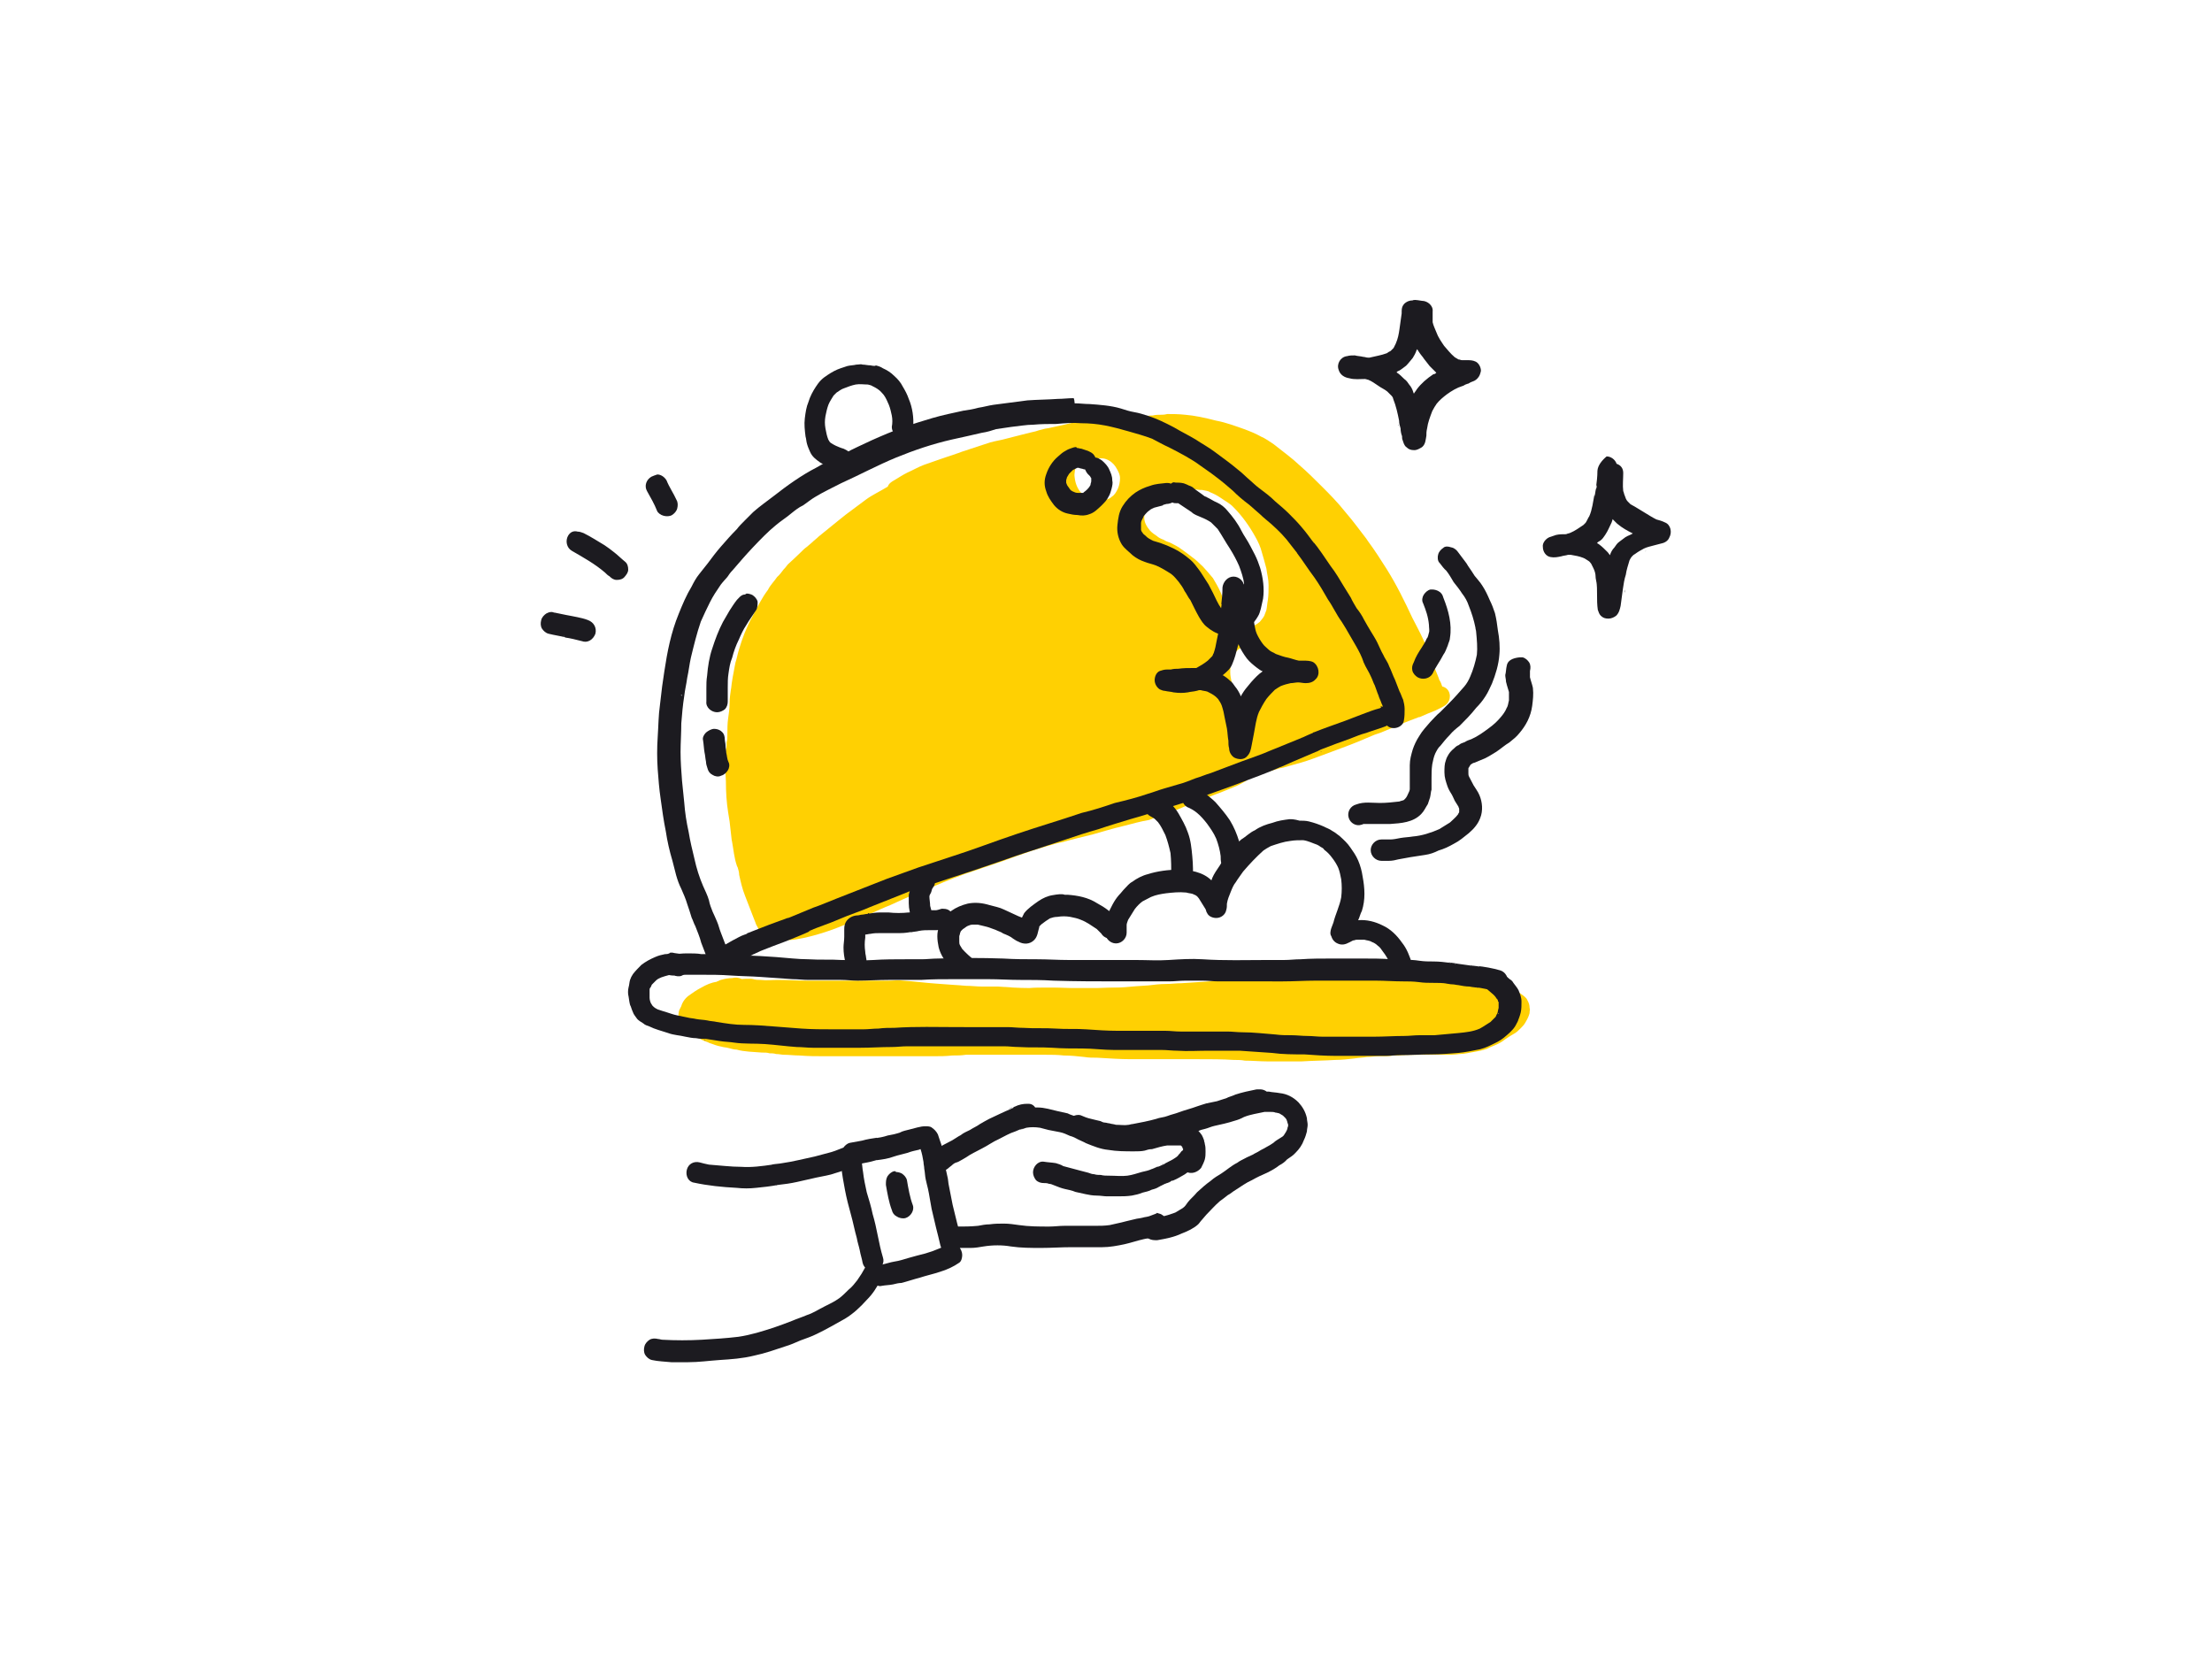 <?xml version="1.0" encoding="utf-8"?>
<!-- Generator: Adobe Illustrator 26.0.3, SVG Export Plug-In . SVG Version: 6.00 Build 0)  -->
<svg version="1.0" id="katman_1" xmlns="http://www.w3.org/2000/svg" xmlns:xlink="http://www.w3.org/1999/xlink" x="0px" y="0px"
	 viewBox="0 0 600 450" style="enable-background:new 0 0 600 450;" xml:space="preserve">
<style type="text/css">
	.st0{fill:#FFD002;}
	.st1{fill:#1C1B20;}
</style>
<path class="st0" d="M315,112.5c-0.8,0-1.6,0-2.3,0.2c-1,0-2.1,0.2-3.1,0.2c-2,0-3.9,0-6,0.2l-5.3,0.6h-1.4c-0.4,0-0.8,0-1.2,0.2
	l-2.7,0.4h0.4c-1.4,0.2-2.9,0.4-4.3,0.8l-1.8,0.4L285,116c-0.6,0.2-1.4,0.2-2,0.4c-0.8,0.2-1.6,0.4-2.1,0.6
	c-0.8,0.2-1.8,0.4-2.5,0.6l-1.6,0.4c-1.4,0.4-2.5,0.6-3.9,1c-1.4,0.4-2.9,0.6-4.3,1c-1.8,0.6-3.7,1.2-5.5,1.8c-1,0.4-2,0.6-2.9,1
	l-0.6,0.2c-2.9,1-6,2-9,3.1c-1.6,0.6-2.9,1.4-4.5,2.1c-1.2,0.6-2.1,1.2-3.1,1.8l-1,0.6c-0.6,0.4-1,0.8-1.2,1.4
	c-2.3,1.4-4.3,2.3-5.9,3.5c-1.8,1.4-3.7,2.7-5.5,4.1l-2,1.6c-1.8,1.4-3.5,2.9-5.3,4.3c-0.6,0.6-1.2,1-1.8,1.6l-1.4,1.2
	c-0.6,0.4-1.2,1-1.8,1.6c-1,1-2.1,2-3.3,3.1c-0.4,0.4-0.6,0.8-1,1.2l-0.2,0.2c-0.6,0.8-1.2,1.6-1.8,2.1c-0.8,1.2-1.8,2.1-2.5,3.5
	c-1.6,2.1-2.9,4.7-4.3,7.4c-1.6,2.9-2.7,5.9-3.5,8.6c-0.4,1.2-0.6,2.5-1,3.7l-0.2,1c-0.4,2.1-0.8,4.1-1,6.2v-0.2
	c-0.2,1.4-0.4,2.7-0.4,4.1c0,1.4-0.2,2.7-0.4,4.1c-0.2,1.4-0.2,2.9-0.2,4.3c0,0.8,0,1.6-0.2,2.1c0,0.6,0,1.4-0.2,2
	c-0.2,2.7-0.2,5.7,0,8.6c0,3.1,0.2,5.9,0.6,8.4l0.4,2.5l0.6,5.3v-0.2c0.2,1.2,0.4,2.3,0.6,3.7c0.2,1.2,0.4,2.1,0.8,3.3l0.2,0.4
	c0.2,0.6,0.4,1.4,0.4,2c0.4,1.8,0.8,3.7,1.6,5.7c0.4,1,0.8,2.1,1.2,3.1c0.4,1,0.8,2.1,1.2,3.1l0.4,1c0,0.2,0.2,0.4,0.2,0.6
	c0.4,0.6,0.6,1.2,1,1.8l0.8,0.8l1,1c0.2,0,0.2,0.2,0.4,0.2c0.4,0.2,0.8,0.2,1.2,0.2c1,0,2,0.2,3.1,0.2c1.2,0,2.1,0,3.3-0.2
	c2.7-0.4,5.5-1.2,8-2c2.5-0.8,4.9-1.8,7.4-2.9c1.6-0.8,3.3-1.4,4.9-2.1c1.8-0.8,3.5-1.6,5.3-2.3c1.2-0.6,2.3-1,3.5-1.6l5.3-2.3h0.2
	c3.7-1.6,7.2-3.1,11.1-4.5c3.5-1.2,6.8-2.3,10.3-3.5c2.7-1,5.5-2,8.2-2.9c2.7-0.8,5.5-1.8,8.2-2.3c2.7-0.8,5.5-1.4,8.2-2.1
	c2.7-0.8,5.5-1.6,8.4-2.3c2.3-0.6,4.5-1.2,6.8-1.6c2.1-0.8,4.5-1.8,6.6-2.5l0.8-0.2c1.4-0.6,2.7-1.2,4.1-1.6
	c1.2-0.4,2.3-0.8,3.3-1.4c1-0.4,2.1-0.8,3.1-1.2c1.8-0.6,3.5-1.4,5.3-2.1c1-0.4,2.1-1,3.1-1.6l0.2-0.2c0.8-0.4,1.6-0.8,2.5-1.2
	c2.1-0.8,4.3-1.4,6.4-2l1-0.2l1.4-0.4c2.1-0.6,4.5-1.2,6.6-2c2.1-0.8,4.3-1.6,6.2-2.3l1.6-0.6c3.3-1.2,5.9-2.3,8.2-3.3
	c0.4-0.2,1-0.4,1.6-0.6c0.6-0.2,1.2-0.4,1.6-0.6c1.4-0.6,2.9-1.2,4.3-1.8c1.8-0.8,3.5-1.4,5.3-2.1h0.2c1.4-0.6,2.7-1.2,4.3-1.8
	l1.6-0.8c0.8-0.4,1.4-0.8,1.8-1.4c0.4-0.6,0.6-1.6,0.4-2.3c-0.2-1-1-1.8-2-2c-0.2-0.6-0.4-1.2-0.8-1.8l-0.2-0.6
	c-0.6-1.6-1.2-2.9-1.8-4.5l-0.6-1.8c-1-2.5-2.1-4.9-3.3-7.2l-1.4-2.7c-2.1-4.5-4.3-9-7-13.3c-1.6-2.5-3.1-4.9-5.1-7.6l-0.4-0.6
	c-1.8-2.3-3.5-4.7-5.5-7c-2.3-2.9-4.5-5.1-6.4-7l-0.2-0.2c-2-2-3.9-3.9-6-5.7c-2.1-2-4.5-3.7-7-5.7c-1.2-0.8-2.3-1.6-3.5-2.1
	c-1.4-0.8-2.9-1.4-4.5-2c-2.3-0.8-4.9-1.8-7.6-2.3c-3.1-0.8-5.9-1.4-8.4-1.6c-1.8-0.2-3.5-0.2-4.9-0.2
	C315.8,112.5,315.4,112.5,315,112.5L315,112.5z M293.8,134.2c-1.4-1.2-2.1-2.9-2.3-4.7c-0.2-1.2,0.2-2.3,0.4-3.5
	c0.4-1.4,1.6-2.1,2.9-2.1c0.2,0,0.6,0,0.8,0.2c0.2,0,0.6,0.2,0.8,0.4c0.4-0.2,1-0.2,1.4-0.2c0.8,0,1.6,0,2.1,0.2
	c1.2,0.4,2.1,1.2,2.7,2.1c0.6,1,1.2,2,1.2,3.1c0,1-0.2,2-0.6,2.9c-0.4,0.8-0.8,1.6-1.6,2.1c-0.4,0.4-0.8,0.6-1.4,0.8
	c-0.6,0.2-1.2,0.4-1.8,0.4C296.7,135.9,294.9,135.3,293.8,134.2z M337.1,169.5c-1-0.4-1.8-0.8-2.5-1.6c-1.2-1.2-1.8-2.5-2.3-4.1
	c-0.4-1-0.8-2-1.2-3.1c-0.6-1.4-1.4-2.7-2.1-3.9c-0.8-1-1.8-2.1-2.7-3.1c-1-1-2.1-2-3.1-2.7c-0.8-0.6-1.8-1.4-2.7-2
	c-1-0.8-2-1.2-3.1-1.8c-0.6-0.2-1.2-0.4-1.8-0.8c-0.6-0.2-1.4-0.6-1.8-1c-0.6-0.4-1.2-0.8-1.8-1.4c-1-1.2-1.8-2.5-1.6-4.1
	c0.2-1.2,0.4-2.1,0.8-3.3c0.6-1.4,1.6-2.5,2.9-3.3c0.6-0.4,1.2-0.8,1.8-0.8c0.6-0.2,1.2-0.2,1.8-0.2c0.8,0,1.4-0.2,2.1-0.2h0.2
	c0.4,0,0.8,0.2,1.2,0.4c1.4,0,2.9,0.2,4.3,0.4h0.6c0.8,0.2,1.6,0.2,2.1,0.6c1,0.4,1.8,0.8,2.7,1.4c1.4,1,2.7,1.6,3.7,2.7
	c2.3,2.3,4.3,5.1,5.9,8c0.8,1.4,1.4,2.7,1.8,4.3c0.4,1.4,0.8,2.7,1.2,4.3c0.2,1.6,0.6,2.9,0.6,4.5c0,1.4,0,2.7-0.2,4.1
	c-0.2,1-0.2,1.8-0.4,2.7c-0.2,0.6-0.4,1-0.6,1.6c-0.2,0.2-0.2,0.4-0.4,0.6c-0.2,0.2-0.6,0.8-0.8,1c-0.6,0.4-1,0.8-1.6,1
	c-0.4,0.2-0.8,0.2-1.2,0.2h-0.4C338,169.7,337.7,169.7,337.1,169.5L337.1,169.5z M335.1,187.6c-0.4-0.8-0.8-1.8-1-2.5
	c-0.2-1-0.4-1.8-0.4-2.7c0-0.8,0-1.8,0.2-2.5c0.2-1,0.6-2,1.2-2.9c0.4-0.6,1.2-1.2,1.8-1.4c0.2,0,0.6-0.2,0.8-0.2
	c0.6,0,1,0.2,1.6,0.4l0.6,0.6c0.4,0.2,1,0.6,1.2,1.2c0.4,0.6,0.4,1.4,0.4,2c0.2,0.2,0.4,0.4,0.4,0.8c0.6,0.8,1.2,1.8,1.2,2.7
	c0.2,1,0.2,2-0.2,2.9c-0.2,0.8-0.6,1.6-1.2,2.3c-0.6,0.8-1.4,1.4-2.3,1.8c-0.2,0-0.6,0.2-0.8,0.2
	C336.9,189.8,335.7,188.8,335.1,187.6z M250.6,241.1c0,0-0.2,0-0.2,0.2C250.5,241.1,250.5,241.1,250.6,241.1z M353.3,264.9
	c-1.8,0-3.5,0-5.5,0.2h-1c-2.7,0.2-5.5,0.2-8,0.4l-3.3,0.2c-2,0.2-3.9,0.4-5.9,0.4c-3.1,0.2-6,0.4-9.2,0.6c-1.4,0-2.7,0.2-4.1,0.2
	c-1.6,0-3.3,0.2-4.9,0.4l-3.1,0.2c-2.1,0.2-4.3,0.4-6.4,0.4c-1.8,0-3.5,0.2-5.3,0.2h-4.9c-2,0-4.1-0.2-6-0.2h-2.3
	c-1.4,0-2.9,0-4.3,0.2c-1.8,0-3.3,0-5.1,0.2h-2.3c-2.1,0-4.5,0.2-6.6,0.2H253c-1,0-1.8,0-2.7-0.2h-1.8c-2.7,0-5.7-0.2-8.6-0.4
	c-1.2,0-2.3-0.2-3.5-0.2c-1.8-0.2-3.7-0.2-5.5-0.4h-13.5c-1.2,0-2.1,0-3.3-0.2h-3.7c-1.4,0-2.7,0-4.3-0.2c-0.6-1-1.6-1.4-2.5-1.4
	s-1.8,0-2.7,0.2h-0.6c-0.2,0-0.4,0-0.6-0.2H199c-0.6,0-1,0.2-1.4,0.4c-0.8,0-2,0.2-3.1,0.4c-1.6,0.2-2.9,0.8-4.3,1.6
	c-1.2,0.6-2.3,1.4-3.3,2.1s-1.8,1.8-2.1,2.9l-0.6,1.2c-0.2,0.8-0.2,1.8-0.2,2.3c0.2,1.6,1.6,2.7,2.3,3.1c0.2,0.2,0.4,0.2,0.6,0.4
	c0.2,0.2,0.4,0.2,0.6,0.4c0.2,0.2,0.6,0.4,0.8,0.6l0.4,0.2c1,0.6,2,1.2,3.3,1.6l0.4,0.2c1.2,0.4,2.1,0.8,3.3,1
	c0.6,0.2,1.4,0.2,2,0.4c0.8,0.2,1.4,0.4,2.1,0.4c2.1,0.6,4.5,0.6,6.8,0.8c0.8,0,1.6,0,2.1,0.2c0.6,0,1.2,0,1.8,0.2
	c0.8,0,1.6,0.2,2.1,0.2c1.4,0,2.9,0.2,4.3,0.2c2.3,0.2,4.7,0.2,6.8,0.2h29.5c1.8,0,3.3,0,5.1-0.2c1.2,0,2.5,0,3.7-0.2h21.5
	c1.8,0,3.3,0,5.1,0.2c1.8,0,3.7,0.2,5.5,0.4c1.2,0.2,2.3,0.2,3.5,0.2c3.5,0.2,6.2,0.4,9,0.4h18.1c3.7,0,7,0,9.9,0.2
	c1,0,2.1,0,3.1,0.2c2,0,4.1,0.2,6,0.2h9.4c3.1-0.2,6-0.2,9.2-0.4c1.8,0,3.3-0.2,5.1-0.4c1.2-0.2,2.3-0.2,3.3-0.4
	c1.2,0,2.3-0.2,3.5-0.2h0.8c1,0,2,0,2.9-0.2h1.2c2.3-0.2,4.7-0.2,6.8-0.2h5.9c1.4,0,2.7,0,4.1-0.2c1.4,0,2.7-0.4,4.1-0.6
	c1.2-0.2,2.1-0.4,3.3-0.8l0.8-0.4c1-0.4,2-0.8,2.7-1.2c0.8-0.4,1.4-1,2.1-1.4l0.6-0.4c0.4-0.2,0.6-0.4,1-0.6c0.8-0.4,1.4-1,2-1.6
	c0.4-0.4,1-1,1.4-1.8c0.6-1,0.8-1.6,1-2.3v-0.2c0-0.4,0.2-0.8,0-1.2c0-0.8-0.2-1.4-0.6-2.1c-0.2-0.6-1-1.2-1.6-1.6
	c-0.2-0.2-0.6-0.4-0.8-0.4l-2.9-1.2l-0.8-0.2c-1.2-0.4-2.3-0.8-3.7-1.2c-1.4-0.4-2.9-0.6-4.1-1c-3.1-0.6-6.2-1-9.6-1.2
	c-1.6,0-3.1-0.2-4.9-0.2c-1.4,0-2.7-0.2-4.1-0.2c-0.6,0-1.2,0-2-0.2c-0.8,0-1.6-0.2-2.3-0.2h-23.8
	C353.7,263.9,353.3,264.9,353.3,264.9z"/>
<path class="st0" d="M198.6,265.3c-1,0-2,0.2-2.7,0.4c-1,0.2-1.8,0.8-2.5,1.4c-1.4,1-2,2.5-1,4.1c0.8,1.4,2.7,2,4.1,1
	c0.4-0.4,0.8-0.6,1.4-0.8c0.2,0,0.6-0.2,0.8-0.2c1.4-0.2,2.5-0.2,3.9-0.2s2.7,0.2,4.1,0.2c1.6,0.2,2.9,0,4.3,0h4.3
	c5.7,0.2,11.3,0.2,16.8,0.2H245c1.6,0,3.1,0.2,4.5,0.4c2.7,0.2,5.7,0.4,8.4,0.6c2.7,0.2,5.5,0.6,8.2,0.6s5.7,0.2,8.4,0.4
	c2.9,0.2,5.7,0.2,8.6,0.2h30.8c1.4,0,2.7,0.2,4.1,0.4c2.7,0.2,5.5,0.6,8,0.8c2.5,0.2,5.3,0.4,7.8,0.6c2.7,0.4,5.5,1,8.2,1.2
	c3.1,0.4,6.2,0.6,9.4,0.8c1.6,0,2.9-1.4,2.9-2.9s-1.4-2.9-2.9-2.9c-1.8,0-3.3-0.2-5.1-0.2c-1.4-0.2-2.7-0.2-4.1-0.4
	c-1.4-0.2-2.9-0.4-4.3-0.6c-1.6-0.2-3.1-0.6-4.7-0.6c-2.9-0.2-6-0.4-9-0.8c-2.9-0.4-5.9-0.6-8.8-0.8c-2.9-0.2-5.9-0.2-8.8-0.2h-27.5
	c-2.7,0-5.7-0.2-8.4-0.4h-4.3c-1.4,0-2.9-0.2-4.3-0.2l-8.2-0.6c-2.9-0.2-5.9-0.6-8.8-0.8c-1.4-0.2-2.7,0-4.3,0h-21.5
	c-2.7,0-5.7-0.2-8.4-0.2c-1.6,0-2.9,0.2-4.5,0c-1.4,0-2.7-0.2-3.9-0.2h-1.2C200.3,265.1,199.5,265.1,198.6,265.3L198.6,265.3z"/>
<path class="st1" d="M338,157.8c-0.4,0.6-1,1-1.6,1.2c0.2,0.4,0.2,0.8,0.4,1.2c0.4,0.8,0.6,1.8,1,2.5c0,0.2,0.2,0.2,0.2,0.4
	c0-0.2,0-0.4,0.2-0.6c0.2-1.6,0.2-3.3,0-4.9C338.2,157.6,338,157.8,338,157.8z M180.4,258.8c-1,0.2-1.8,0.4-2.7,0.8
	c-1.4,0.6-2.5,1.2-3.7,2.1c-0.8,0.8-1.6,1.6-2.3,2.5c-0.4,0.6-0.6,1-0.8,1.6s-0.2,1.4-0.4,2c-0.2,0.8-0.2,1.8,0,2.5
	c0.2,1,0.2,2,0.6,2.7c0.2,0.6,0.4,1.2,0.6,1.6c0.2,0.6,0.6,1,1,1.6s1.2,1,1.8,1.4c0.4,0.4,1,0.6,1.6,0.8c1.6,0.8,3.3,1.2,5.1,1.8
	c1.6,0.6,3.1,0.6,4.7,1c1,0.2,2,0.4,2.9,0.4c1,0.2,1.8,0.2,2.7,0.2c1.4,0.2,2.5,0.4,3.9,0.6c1.2,0.2,2.5,0.2,3.7,0.4
	c2.7,0.4,5.7,0.2,8.4,0.4c2.9,0.2,5.7,0.6,8.6,0.8c1.4,0,2.9,0.2,4.3,0.2h13.1c2.7,0,5.5-0.2,8.4-0.2c1.4,0,2.7-0.2,4.3-0.2h26.1
	c1.4,0,2.7,0.2,4.1,0.2c2.9,0.2,5.9,0,9,0.2c2.7,0.2,5.5,0.2,8.2,0.2c2.9,0,5.7,0.4,8.6,0.4h12.9c1.4,0,2.9,0.2,4.3,0.2
	c2.7,0.2,5.5,0,8.4,0h8.4l8.8,0.6c2.9,0.4,5.9,0.4,8.8,0.4c2.7,0.2,5.7,0.4,8.4,0.4h13.7c1.4,0,2.7-0.2,4.1-0.2
	c2.7,0,5.5-0.2,8.2-0.2c2.5,0,4.9-0.2,7.4-0.4c2-0.2,3.9-0.6,5.9-1c1.6-0.4,3.1-1.2,4.7-2c1.2-0.6,2.3-1.6,3.3-2.5
	c0.6-0.6,1-1,1.4-1.6c0.4-0.6,0.6-1.2,1-1.8c-0.2,0.2-0.2,0.4-0.4,0.8c0.4-1,0.8-2,1-2.9s0.2-2,0.2-2.9c0-1.2-0.4-2.1-0.8-3.1
	c-0.4-0.8-1-1.4-1.4-2c-0.2-0.4-0.6-0.8-1-1c-0.4-0.4-1-0.8-1.6-1.2c-0.6-0.6-1.2-0.8-2.1-0.8c-0.8,0-1.6,0.4-2.1,0.8
	c-0.6,0.6-0.8,1.4-0.8,2.1c0,0.8,0.2,1.6,0.8,2.1c0.4,0.4,1,0.8,1.4,1.2c0.2,0.2,0.6,0.6,0.8,1c0.2,0.2,0.4,0.4,0.4,0.6
	s0,0.2,0.2,0.4v1.6c-0.2,0.6-0.2,1.2-0.4,1.6c-0.2,0.2-0.2,0.4-0.4,0.8l-1.4,1.4c-1,0.6-1.8,1.2-2.9,1.8c-1.8,0.8-3.7,1-5.7,1.2
	c-2.1,0.2-4.5,0.4-6.6,0.6h-4.1c-1.4,0-2.7,0.2-4.1,0.2c-2.7,0-5.5,0.2-8.2,0.2h-14c-1.4,0-2.7-0.2-4.1-0.2s-2.9-0.2-4.3-0.2
	c-1.4,0-2.9,0-4.3-0.2c-2.9-0.2-5.9-0.6-9-0.6c-1.4,0-2.7-0.2-4.1-0.2h-12.7c-1.4,0-2.7-0.2-4.1-0.2h-12.9c-2.9,0-5.7-0.2-8.6-0.4
	c-2.7-0.2-5.5,0-8.2-0.2c-2.9-0.2-5.9,0-8.8-0.2c-1.6,0-2.9-0.2-4.3-0.2H260c-5.9,0-11.5-0.2-17.4,0.2c-1.4,0-2.9,0-4.3,0.2
	c-1.4,0-2.7,0.2-4.1,0.2h-8.4c-2.7,0-5.5,0-8.4-0.2c-2.5-0.2-5.3-0.4-7.8-0.6c-2.5-0.2-5.1-0.4-7.8-0.4c-2.5,0-4.9-0.4-7.4-0.8
	c-0.8-0.2-1.8-0.2-2.5-0.4c-1-0.2-2.1-0.2-3.1-0.4c-0.8-0.2-1.6-0.2-2.3-0.4l-2.9-0.6c-1-0.2-2-0.6-2.7-0.8
	c-0.8-0.2-1.8-0.6-2.5-0.8c-0.4-0.2-0.8-0.4-1.2-0.8l-0.2-0.2c-0.2-0.2-0.2-0.4-0.4-0.6c-0.2-0.4-0.4-1-0.4-1.6v-2.1
	c0-0.2,0-0.4,0.2-0.6c0.2-0.2,0.2-0.4,0.4-0.8l1.2-1.2c0.4-0.4,1-0.6,1.4-0.8c0.6-0.2,1.2-0.4,2-0.6h1c0.2,0,0.6,0,0.8,0.2
	c0.8,0.2,1.6,0.2,2.3-0.4c0.6-0.4,1.2-1,1.4-1.8c0.2-0.8,0.2-1.6-0.4-2.3c-0.4-0.6-1-1.2-1.8-1.4c-0.8-0.2-1.6-0.2-2.3-0.4h-0.6
	C181.4,258.8,180.8,258.8,180.4,258.8L180.4,258.8z M406.5,274.8c0,0.2-0.2,0.2-0.2,0.4C406.3,275,406.3,274.8,406.5,274.8z
	 M188.8,276.2h0.2H188.8z M191,282h0.4C191.1,282.2,191,282,191,282z"/>
<path class="st1" d="M186.3,258.6c-1.4,0-2.5,0.2-3.9,0.2c-1.6,0-2.9,1.4-2.9,2.9s1.4,2.9,2.9,2.9c1.4,0,2.5-0.2,3.7-0.2h4.1
	c2.7,0,5.3,0,8,0.2c2.7,0.2,5.5,0.2,8.2,0.4c2.9,0.2,5.9,0.4,8.6,0.6c1.4,0,2.9,0.2,4.3,0.2h8.8c1.6,0,2.9,0.2,4.5,0.2
	c2.7,0,5.7-0.2,8.4-0.2h8.8c2.9-0.2,6-0.2,9-0.2h9.2c2.9,0,5.9,0.2,8.6,0.2c3.1,0,6,0,9.2,0.2c6,0.2,12.1,0.2,18.1,0.2h13.1
	c1.6,0,3.1-0.2,4.5-0.2h4.7c1.4,0,2.9,0.2,4.3,0.2H348c2.9,0,5.9-0.2,8.8-0.2h16.4c2.5,0,4.9,0.2,7.4,0.2c1.4,0,2.7,0,4.3,0.2
	c1.4,0.2,2.5,0.2,3.9,0.2c1.2,0,2.5,0,3.7,0.2h-0.4c0.6,0,1.2,0.2,1.8,0.2c0.6,0,1.2,0.2,1.6,0.2c1,0.2,2.1,0.4,3.1,0.4
	c0.8,0.2,1.8,0.2,2.5,0.4c-0.2,0-0.6,0-0.8-0.2c1.8,0.2,3.3,0.6,5.1,1c1.6,0.4,3.1-0.6,3.5-2.1s-0.6-3.1-2-3.5
	c-2.1-0.6-4.3-1-6.4-1.2c0.2,0,0.6,0,0.8,0.2c-0.8-0.2-1.8-0.2-2.5-0.4c0.2,0,0.6,0,0.8,0.2c-1.4-0.2-2.7-0.4-4.3-0.6
	c-0.8-0.2-1.6-0.2-2.5-0.4c0.2,0,0.6,0,0.8,0.2c-1.6-0.2-3.1-0.4-4.7-0.4c-1.4,0-2.5,0-3.9-0.2c-2.5-0.4-5.1-0.2-7.6-0.4
	c-2.5-0.2-5.3-0.2-7.8-0.2h-8.4c-2.7,0-5.7,0-8.4,0.2c-1.6,0-2.9,0.2-4.5,0.2h-4.5c-5.9,0-11.7,0.2-17.6-0.2c-3.1-0.2-6,0-9.2,0.2
	c-2.9,0.2-5.9,0-9,0h-18.1c-2.9,0-5.7-0.2-8.6-0.2c-3.1,0-6,0-9.2-0.2c-5.9-0.2-11.7-0.2-17.6,0c-1.6,0-3.1,0.2-4.5,0.2h-4.3
	c-2.9,0-5.9,0-8.8,0.2c-2.9,0.2-5.7,0-8.6,0c-2.9-0.2-5.9,0-9-0.2c-2.9,0-5.9-0.4-8.8-0.6c-2.9-0.2-5.7-0.4-8.6-0.4
	c-2.7,0-5.5-0.4-8.2-0.4h-3.5C189.2,258.6,187.6,258.6,186.3,258.6z M395.4,261.6H395H395.4z M395,261.6h-0.4
	C394.8,261.4,394.8,261.6,395,261.6z"/>
<path class="st1" d="M374.3,192.1c-1.6,0.4-3.1,1-4.7,1.6l-4.7,1.8c-2.7,1-5.7,2-8.4,3.1h-0.2h0.2c-0.2,0-0.2,0-0.4,0.2
	c-1,0.4-1.8,0.8-2.7,1.2c-2.5,1-5.1,2.1-7.6,3.1c-0.4,0.2-0.6,0.2-1,0.4c-2.7,1.2-5.5,2.1-8.2,3.1c-2.7,1-5.5,2.1-8.2,3.1
	c-1.4,0.4-2.7,1-4.1,1.4c-1.6,0.6-2.9,1.2-4.5,1.6l-4.1,1.2c-1.4,0.4-2.9,1-4.3,1.4c-2.9,1-6,1.8-9,2.5c-2.9,1-6,2-9,2.7
	c-5.9,2-11.7,3.7-17.6,5.7c-6,2-11.9,4.3-17.9,6.2l-8.8,2.9c-2.9,1-5.7,2.1-8.6,3.1l-13.5,5.3c-2.1,0.8-4.3,1.8-6.4,2.5l-7,2.9
	c0.2-0.2,0.4-0.2,0.8-0.4c-2,0.8-3.9,1.4-5.7,2.1l-5.9,2.3c0,0-0.2,0-0.2,0.2c-0.2,0-0.4,0.2-0.6,0.2c-1.2,0.4-2.1,1-3.3,1.6
	c-1.4,0.8-2.7,1.6-4.1,2.1c-1.4,0.8-1.8,2.7-1,4.1c0.4,0.6,1,1.2,1.8,1.4c0.8,0.2,1.6,0,2.3-0.4c2.1-1,4.3-2.3,6.4-3.3
	c0.2-0.2,0.6-0.2,0.8-0.4c0.6-0.2,1.2-0.6,1.8-0.8c2-0.8,4.1-1.6,6-2.3c2.5-1,5.1-2,7.4-3.1c-0.2,0.2-0.4,0.2-0.8,0.2
	c2.7-1.2,5.7-2.1,8.4-3.3c2.7-1.2,5.7-2.1,8.4-3.3l8.8-3.5c2.7-1.2,5.7-2.1,8.6-2.9c6-2,11.9-3.9,17.9-6c2.9-1,5.7-2,8.6-2.9
	l8.8-2.9c2.9-1,6-2,9.2-2.9c2.9-1,5.7-1.8,8.6-2.7c2.9-0.8,6-1.8,9-2.7c2.9-1,5.7-1.8,8.6-2.7c3.7-1.4,7.6-2.7,11.3-4.1
	c4.1-1.6,8-2.9,11.9-4.7c-0.2,0.2-0.4,0.2-0.8,0.4l4.1-1.8c2.3-1,4.7-2,6.8-2.9c-0.2,0-0.2,0-0.4,0.2l1.2-0.6c2.5-1,5.3-2,7.8-2.9
	c1.6-0.6,2.9-1.2,4.5-1.6c1.6-0.6,3.1-1,4.7-1.6c1.6-0.4,2.5-2,2-3.5c-0.4-1.2-1.6-2.1-2.9-2.1C374.9,191.9,374.5,191.9,374.3,192.1
	L374.3,192.1z M353.3,199.9c-0.2,0-0.2,0-0.4,0.2C353.1,199.9,353.3,199.9,353.3,199.9z M358.1,204c0.2,0,0.2-0.2,0.4-0.2
	C358.3,204,358.3,204,358.1,204z"/>
<path class="st1" d="M291.2,108c-1.4,0-2.9,0.2-4.3,0.2c-2.7,0.2-5.5,0.2-8.2,0.4c-3.1,0.4-6,0.8-9.2,1.2c-1.4,0.2-2.7,0.6-4.1,0.8
	c-1.4,0.4-2.7,0.6-4.1,0.8c-2.7,0.6-5.7,1.2-8.4,2c-2.7,0.8-5.3,1.6-7.8,2.5c-2.9,1-5.9,2.3-8.6,3.5c-2.5,1.2-5.1,2.3-7.6,3.7
	c-2.5,1.2-5.1,2.3-7.4,3.7c-4.1,2.1-8,4.9-11.7,7.8c-1.8,1.4-3.7,2.7-5.5,4.3l-2.3,2.3c-0.8,0.8-1.6,1.6-2.1,2.3
	c-1.6,1.6-2.9,3.1-4.3,4.7c-1.4,1.6-2.5,3.1-3.7,4.7l-2.3,2.9c-0.8,1-1.4,2.1-2,3.3c-1.4,2.3-2.5,4.9-3.5,7.4
	c-2.1,5.1-3.1,10.3-3.9,15.6l-0.6,4.1c-0.2,1.8-0.4,3.3-0.6,5.1c-0.4,2.7-0.4,5.7-0.6,8.6c-0.2,2.9-0.2,5.9,0,8.8
	c0.2,2.7,0.4,5.3,0.8,8c0.4,2.9,0.8,5.9,1.4,8.8c0.4,2.7,1,5.3,1.8,8c0.4,1.4,0.6,2.5,1,3.9c0.4,1.4,0.8,2.5,1.4,3.7
	c0.6,1.4,1.2,2.7,1.6,4.1c0.4,1.2,0.8,2.3,1.2,3.7c0.4,0.8,0.6,1.6,1,2.3c0.6,1.6,1.2,2.9,1.6,4.5l1.8,4.7l0.6,1.2
	c0.4,0.8,0.6,1.4,1.4,1.8c0.6,0.4,1.6,0.6,2.3,0.4c0.8-0.2,1.4-0.8,1.8-1.4c0.4-0.6,0.6-1.6,0.4-2.3c-0.4-0.8-0.8-1.8-1.2-2.5
	l-1.8-4.7c-0.4-1-0.6-2-1-2.9c-0.4-1-0.8-1.8-1.2-2.7c-0.4-1-0.8-2-1-3.1c-0.4-1.4-1-2.5-1.6-3.9c-1-2.3-1.8-4.9-2.3-7.2
	c-0.6-2.5-1.2-4.9-1.6-7.4c-0.6-2.7-1-5.3-1.2-8l-0.6-5.9c-0.2-2.5-0.4-5.3-0.4-7.8s0.2-5.1,0.2-7.8c0.2-2.5,0.4-4.9,0.8-7.4
	c0.2-1.8,0.6-3.3,0.8-4.9c0.4-1.8,0.6-3.7,1-5.5c0.8-3.3,1.6-6.6,2.7-9.8c0.8-1.8,1.6-3.5,2.5-5.3c0.8-1.6,1.8-3.1,2.9-4.7
	c0.6-0.8,1.2-1.4,1.8-2.1c0.4-0.6,0.8-1.2,1.4-1.8c1.8-2.1,3.7-4.3,5.5-6.2c2-2.1,4.1-4.3,6.2-6c1.4-1.2,2.9-2.1,4.3-3.3
	c1-0.8,2-1.6,3.1-2.1c1.2-0.8,2.1-1.6,3.3-2.3c2.3-1.4,4.7-2.5,7-3.7c5.1-2.3,9.9-4.9,15-7c4.9-2,9.9-3.7,15.2-4.9
	c2.7-0.6,5.5-1.2,8-1.8c1.4-0.2,2.7-0.6,3.9-1l4.1-0.6c2-0.2,4.1-0.6,6-0.6c2.1-0.2,4.1-0.2,6.2-0.2c2.3-0.2,4.5-0.4,6.8-0.2
	c2.1,0,4.3,0.2,6.4,0.6c2.1,0.4,4.3,1,6.4,1.6c2.1,0.6,4.3,1.2,6.4,2c1.6,0.8,2.9,1.6,4.5,2.3c1.6,0.8,3.1,1.6,4.7,2.5
	c1.4,0.8,2.7,1.6,3.9,2.5c1.4,1,2.9,2,4.3,3.1c1.6,1.2,2.9,2.3,4.5,3.7c1.4,1.4,2.7,2.5,4.3,3.7c1,0.8,2,1.8,3.1,2.7
	c1,1,2.1,1.8,3.1,2.7c2,1.8,3.7,3.5,5.3,5.7l1.8,2.3c0,0,0-0.2-0.2-0.2c1.6,2.1,3.1,4.5,4.7,6.6c1.4,2,2.5,3.9,3.7,6
	c1.4,2,2.3,4.1,3.7,6c0.8,1.2,1.4,2.3,2.1,3.5c0.6,1,1.2,2.1,1.8,3.1c0.8,1.4,1.6,2.9,2.1,4.5c0.6,1.4,1.4,2.5,2,3.9
	c0.4,0.8,0.6,1.6,1,2.3c0.4,1,0.6,1.8,1,2.7c0.2,0.8,0.6,1.4,0.8,2.1c0.2,0.4,0.4,0.8,0.4,1.2v1.8c-0.2,0.8-0.2,1.6,0.4,2.3
	c0.4,0.6,1,1.2,1.8,1.4c1.4,0.4,3.3-0.4,3.5-2c0.2-1,0.2-2.1,0.2-3.1c0-0.8-0.2-1.8-0.4-2.5c-0.4-0.8-0.6-1.6-1-2.3
	c-0.4-1-0.8-2.1-1.2-3.1c-0.6-1.2-1-2.5-1.6-3.7c-0.4-1.2-1.2-2.1-1.6-3.1c-0.6-1-1-2.1-1.6-3.3c-0.6-1.2-1.2-2.1-1.8-3.1
	c-0.6-1-1.2-2-1.8-3.1c-0.6-1.2-1.2-2.1-2-3.1c-0.6-1-1.2-2-1.6-2.9l-1.8-2.9c-1.2-2-2.3-3.9-3.7-5.7c-1.6-2.3-3.1-4.7-4.9-6.8
	c0.2,0.2,0.4,0.4,0.4,0.6c-1.2-1.6-2.1-2.9-3.5-4.5c-1-1.2-2.1-2.3-3.3-3.5s-2.3-2.1-3.7-3.3c-1.4-1.4-2.9-2.5-4.5-3.7
	c-0.8-0.6-1.6-1.4-2.3-2c-1.2-1-2.1-2-3.3-2.9c-2.1-1.8-4.3-3.3-6.4-4.9c-1.6-1.2-3.3-2.1-5.1-3.3c-2-1.2-3.9-2.1-5.9-3.3
	c-2.3-1.2-4.5-2.3-7-3.1c-1.2-0.4-2.5-0.8-3.7-1c-1.2-0.2-2.5-0.6-3.7-1c-2.7-0.8-5.7-1-8.4-1.2c-1.4,0-2.7-0.2-4.1-0.2
	C291.4,108,291.2,108,291.2,108z M341.8,130.9l0.2,0.2L341.8,130.9z M184.9,188.4v0.4C184.7,188.6,184.7,188.4,184.9,188.4z
	 M184.9,217.3v0.4V217.3z"/>
<path class="st1" d="M232.3,98.9c-0.8,0.2-1.8,0.2-2.5,0.4l-1.8,0.6c-1.2,0.4-2.3,1-3.5,1.8c-0.6,0.4-1.2,0.8-1.8,1.4
	c-0.6,0.6-1,1.2-1.4,1.8c-0.8,1.2-1.6,2.7-2,4.1c-0.6,1.4-0.8,2.9-1,4.5c-0.2,1.6,0,3.3,0.2,4.9c0.2,0.6,0.2,1.4,0.4,2
	c0.2,0.8,0.6,1.6,0.8,2.1c0.6,1.4,1.6,2.1,2.7,2.9c1.2,0.8,2.7,1.2,4.1,1.8c0.2,0.2,0.6,0.2,0.8,0.4c0.8,0.2,1.6,0,2.3-0.4
	c0.6-0.4,1.2-1,1.4-1.8c0.2-0.8,0.2-1.6-0.4-2.3c-0.4-0.8-1-1-1.8-1.4c-0.8-0.2-1.6-0.6-2.1-0.8c-0.4-0.2-0.8-0.4-1.4-0.8l-0.2-0.2
	c-0.2-0.2-0.2-0.4-0.4-0.6c-0.4-1-0.6-2-0.8-3.1c-0.2-1.2-0.2-2.1,0-3.3c0.2-1,0.4-2,0.8-3.1c0.4-1,1-1.8,1.4-2.5l0.8-0.8
	c0.6-0.4,1.4-1,2.1-1.2c1-0.4,2.1-0.8,3.1-1c1.2-0.2,2.1,0,3.3,0c0.2,0,0.6,0.2,0.8,0.2c0.8,0.4,1.6,0.8,2.1,1.2
	c0.6,0.4,1,1,1.4,1.4c0.6,0.8,1,1.8,1.4,2.7c0.4,1,0.6,2,0.8,2.9c0.2,1,0.2,2.1,0,3.1c0,1.6,1.4,2.9,2.9,2.9s2.9-1.4,2.9-2.9
	c0.2-2.5-0.2-5.3-1.2-7.6c-0.4-1.2-1-2.3-1.6-3.3c-0.6-1.2-1.4-2.1-2.3-2.9c-1-1-2-1.6-3.1-2.1c-0.6-0.4-1.2-0.6-2-0.8
	c0.2,0.2-0.6,0.2-1.4,0c-0.8,0-1.4-0.2-2.1-0.2C233.5,98.7,233.1,98.9,232.3,98.9z M242.7,112.7v0.2V112.7z M317.6,131.2
	c-0.4-0.2-0.8-0.2-1.2-0.2c-1.6,0.2-2.9,0.2-4.5,0.8c-1.4,0.4-2.7,1-3.9,1.8c-1.4,1-2.5,2.1-3.5,3.7s-1.2,3.3-1.4,5.1
	c-0.2,1.8,0.2,3.7,1.2,5.3c0.8,1.2,2,2,2.9,2.9c1,0.8,2.1,1.4,3.3,1.8c1,0.4,2.1,0.6,3.1,1c1.4,0.6,2.7,1.4,4.1,2.3
	c0.8,0.6,1.4,1.4,2,2.1c0.6,0.8,1.2,1.6,1.6,2.5c0.6,0.8,1,1.8,1.6,2.5c0.8,1.6,1.4,2.9,2.3,4.5c0.6,1,1.2,2,2.1,2.7
	c1.2,1,2.5,1.8,3.9,2.1c0.8,0.2,1.4,0.4,2.1,0.4c1.2,0.2,2.1-0.2,3.1-0.6c1-0.4,2-1.2,2.7-2c0.8-0.8,1.6-1.8,2.1-2.7
	c0.4-0.6,0.6-1.4,0.8-2.1c0.2-0.8,0.4-1.8,0.6-2.7c0.4-2.7,0-5.7-0.8-8.4c-0.4-1.2-0.8-2.3-1.4-3.5l-1.2-2.3
	c-0.8-1.6-1.8-2.9-2.5-4.3c-1-2-2.3-3.7-3.7-5.3c-0.8-1-1.8-1.8-2.9-2.3c-1-0.4-1.8-1-2.7-1.4c-0.2-0.2-0.6-0.2-0.8-0.4
	c-1-0.8-2-1.4-2.7-2c-0.4-0.4-0.8-0.6-1.4-0.8c-0.4-0.2-0.8-0.4-1.4-0.6c-0.8-0.2-1.6-0.2-2.1-0.2h-0.2
	C318.3,130.7,318,130.9,317.6,131.2z M316.4,136.7c0.6,0,1.2-0.2,1.6-0.4c0.4,0.2,0.8,0.2,1.2,0.2h0.4c0.6,0.4,1.2,0.8,1.8,1.2
	l1.8,1.2c0.4,0.4,0.8,0.6,1.2,0.8s1,0.4,1.4,0.6c1,0.4,1.8,0.8,2.7,1.4l1.8,1.8c1.2,1.8,2.1,3.5,3.3,5.3c1,1.6,1.8,3.1,2.5,4.7
	c0.6,1.6,1.2,3.3,1.4,5.1c0.2,1.2,0,2.3,0,3.5c-0.2,0.6-0.2,1.4-0.6,2c-0.2,0.4-0.4,0.8-0.6,1c-0.4,0.6-1,1-1.4,1.4
	c-0.2,0.2-0.4,0.2-0.4,0.2h-0.2c-0.4,0-0.6-0.2-1-0.2c-0.6-0.2-1.2-0.6-1.6-1l-0.4-0.4c-1-1.4-1.6-2.9-2.3-4.3l-1.2-2.3
	c-0.6-1-1.2-1.8-1.6-2.5c-0.6-1-1.4-2-2.1-2.9c-0.8-1-1.6-1.6-2.5-2.3c-2.1-1.6-4.5-2.7-6.8-3.5c-0.6-0.2-1.4-0.4-2-0.6
	c-0.8-0.4-1.6-0.8-2.1-1.4c-0.2-0.2-0.6-0.4-0.8-0.8c0,0,0-0.2-0.2-0.2c0-0.2-0.2-0.4-0.2-0.6v-1.8c0-0.4,0.2-0.8,0.4-1.2
	c0.2-0.2,0.2-0.6,0.4-0.8c0.4-0.4,0.8-1,1.4-1.4c0.4-0.4,1-0.6,1.4-0.8l2.3-0.6C315.4,136.9,315.8,136.9,316.4,136.7L316.4,136.7z
	 M337.1,162.3v0.2C336.9,162.5,337.1,162.5,337.1,162.3z M290.8,121.5c-0.6,0.2-1.2,0.4-1.8,0.8c-0.8,0.4-1.4,1-2.1,1.6
	c-1.4,1.2-2.5,2.9-3.1,4.7c-0.6,1.6-0.6,3.1,0,4.7c0.4,1.4,1.2,2.5,2.1,3.7c1,1.2,2.3,2,3.7,2.3c0.8,0.2,1.8,0.4,2.7,0.4
	c1,0.2,2.1,0.2,3.1-0.2c1.4-0.4,2.3-1.4,3.3-2.3c0.8-0.8,1.6-1.6,2-2.5c0.4-0.6,0.6-1.4,0.8-2.1c0.2-0.8,0.4-1.6,0.2-2.3
	c0-1.2-0.4-2-0.8-2.9c-0.4-1-1.2-1.8-2-2.5c-0.6-0.4-1.2-0.8-1.8-0.8c0-0.2-0.2-0.4-0.2-0.4c-0.4-0.8-1-1-1.8-1.4l-1.8-0.6
	c-0.4,0-0.8-0.2-1.2-0.2C292,121.1,291.4,121.3,290.8,121.5z M292.6,126.9c0.4,0.2,1,0.2,1.4,0.4c0.2,0,0.4,0,0.4,0.2
	c0.2,0.4,0.4,0.8,0.6,1l0.6,0.6c0.2,0.2,0.2,0.4,0.4,0.6v0.8c0,0.4-0.2,0.6-0.2,1c0,0.2-0.2,0.2-0.2,0.4c-0.4,0.6-1,1.2-1.6,1.6
	l-0.2,0.2h-1.4c-0.6,0-1-0.2-1.4-0.4c-0.2,0-0.2-0.2-0.4-0.2l-0.4-0.4c-0.2-0.4-0.6-0.8-0.8-1.2c0-0.2-0.2-0.4-0.2-0.6v-0.6
	c0-0.2,0.2-0.6,0.2-0.8c0.2-0.4,0.4-0.6,0.6-1l1-1l1.2-0.6C292.2,126.9,292.6,126.9,292.6,126.9z M201.7,161.3
	c-0.8,0.2-1.2,0.8-1.8,1.4c-0.8,1-1.4,2-2,2.9c-0.6,1-1.2,2.1-1.8,3.1c-1.2,2.3-2.1,4.7-2.9,7.2c-0.8,2.3-1.2,4.9-1.4,7.4
	c-0.2,1.2-0.2,2.3-0.2,3.5v3.5c-0.2,1.6,1.4,2.9,2.9,2.9c0.8,0,1.6-0.4,2.1-0.8c0.6-0.6,0.8-1.4,0.8-2.1v-3.9c0-1.2,0-2.5,0.2-3.7
	c0.2-1.4,0.4-2.9,1-4.3c0.4-1.6,1-3.3,1.8-4.9c0.6-1.4,1.2-2.7,2-3.9c0.8-1.4,1.8-2.7,2.7-4.1c0.4-0.6,0.4-1.6,0.4-2.3
	c-0.2-0.8-0.8-1.4-1.4-1.8c-0.4-0.2-1-0.4-1.6-0.4C202.1,161.3,201.9,161.3,201.7,161.3z M191.5,198.7c-0.6,0.6-1,1.4-0.8,2.1
	c0.2,1.2,0.2,2.1,0.4,3.3c0.2,0.8,0.2,1.6,0.4,2.5c0,0.6,0.2,1.2,0.4,1.8c0.2,0.8,0.6,1.4,1.4,1.8c0.6,0.4,1.6,0.6,2.3,0.2
	c0.8-0.2,1.4-0.8,1.8-1.4c0.4-0.6,0.6-1.6,0.2-2.3c-0.4-0.8-0.4-1.8-0.6-2.5c0-0.6-0.2-1.2-0.2-2c0-0.6-0.2-1.2-0.2-1.6
	c0-0.8-0.2-1.6-0.8-2.1c-0.6-0.6-1.4-0.8-2.1-0.8S192.1,198.2,191.5,198.7z M285.6,242.8c-1.4,0.2-2.7,0.8-3.9,1.6
	c-1.4,1-2.9,2-3.9,3.3l-0.6,1.2c-0.4-0.2-0.6-0.2-1-0.4c-1.4-0.6-2.5-1.2-3.9-1.8c-1.2-0.6-2.5-0.8-3.9-1.2c-2-0.6-3.9-0.8-5.9-0.4
	c-1.6,0.4-3.1,1-4.5,2c-0.8,0.6-1.4,1.2-2,2c-0.6,0.6-0.8,1.4-1.2,2.1c-0.8,1.8-0.6,3.7-0.2,5.7c0.4,1.6,1.2,3.1,2.3,4.3
	c0.4,0.6,1,1,1.4,1.6l1.8,1.8c0.6,0.6,1.2,0.8,2.1,0.8c0.8,0,1.6-0.4,2.1-0.8c1-1,1.2-3.1,0-4.1c-1.2-1-2.3-2-3.3-3.1
	c-0.2-0.4-0.4-0.6-0.6-1c-0.2-0.4-0.2-0.6-0.2-1V254c0-0.2,0.2-0.6,0.2-0.8s0.2-0.4,0.2-0.6l0.6-0.6c0.4-0.2,0.8-0.6,1.2-0.8
	s1-0.4,1.4-0.4h1.4c0.8,0.2,1.8,0.4,2.5,0.6c0.8,0.2,1.6,0.6,2.3,0.8c0.8,0.4,1.6,0.6,2.1,1c1,0.4,2,0.8,2.7,1.4
	c0.4,0.2,0.8,0.6,1.4,0.8c1.4,0.8,3.1,0.8,4.3-0.4c1-1,1-2.3,1.4-3.5v-0.2l0.6-0.6c0.8-0.6,1.6-1.2,2.3-1.6c0.6-0.2,1.2-0.4,2-0.4
	c1.2-0.2,2.3-0.2,3.5,0c1,0.2,2,0.4,2.9,0.8c1.6,0.6,2.9,1.6,4.3,2.5l1.2,1.2c0.8,1.4,2.7,1.8,4.1,1s1.8-2.5,1-4.1
	c-0.8-1.4-2-2.3-3.1-3.1c-1-0.8-2-1.4-3.1-2c-2.5-1.6-5.3-2.1-8-2.3h-0.8C288.1,242.4,286.7,242.6,285.6,242.8L285.6,242.8z"/>
<path class="st1" d="M349.8,222.2c-1.6,0.2-3.1,0.4-4.7,1c-1.6,0.4-3.3,1-4.7,2c-1.4,0.6-2.5,1.8-3.7,2.5c-1.2,1-2.1,2-2.9,3.1
	c-1.2,1.2-2.1,2.5-2.9,3.9c-0.8,1.2-1.6,2.3-2.1,3.5c0,0.2-0.2,0.4-0.2,0.6c-2.3-2.3-5.9-2.9-9-2.9c-2.7,0-5.7,0.4-8.2,1.2
	c-1.6,0.4-3.1,1.2-4.3,2.1c-0.8,0.4-1.4,1.2-2,1.8s-1,1.2-1.6,1.8c-1.4,1.6-2.1,3.3-3.1,5.3c-0.2,0.6-0.4,1.2-0.4,1.8
	c-0.2,1-0.2,2.1-0.2,3.1c0,1.6,1.4,2.9,2.9,2.9c1.6,0,2.9-1.4,2.9-2.9v-2.1c0-0.4,0.2-0.8,0.4-1.4l1.8-2.9c0.6-0.8,1.4-1.6,2.1-2.1
	l2.3-1.2c1.4-0.6,2.7-0.8,4.1-1c1.8-0.2,3.5-0.4,5.5-0.2c0.6,0.2,1.2,0.2,1.8,0.4c0.2,0.2,0.6,0.2,0.8,0.4c0.4,0.2,0.6,0.6,0.8,0.8
	l1.8,2.9c0.2,0.4,0.2,0.8,0.4,1c0.4,1,1.6,1.4,2.5,1.4c1.4,0,2.5-1,2.7-2.1c0.2-0.6,0.2-1.2,0.2-1.8c0.2-1.2,0.6-2.1,1-3.1
	c0.4-1,0.8-2,1.4-2.7c0.6-1,1.4-2,2-2.9c1.8-2.1,3.5-3.9,5.5-5.7c0.6-0.4,1.2-0.8,2-1.2c1.8-0.6,3.5-1.2,5.3-1.4
	c1.2-0.2,2.3-0.2,3.5-0.2c1.4,0.2,2.5,0.8,3.7,1.2c0.4,0.2,0.8,0.4,1,0.6c0.4,0.2,0.8,0.4,1,0.8c0.8,0.6,1.4,1.2,2,2
	c0.8,1,1.4,2,1.8,2.9c0.4,1,0.6,2.1,0.8,3.1c0.2,1.6,0.2,3.3,0,4.9c-0.4,2.3-1.6,4.7-2.1,6.8c-0.2,0.6-0.4,1-0.6,1.6s-0.4,1.6,0,2.1
	c0.2,0.6,0.4,1,0.8,1.4s0.8,0.6,1.4,0.8c1.4,0.4,2.5-0.4,3.7-1c0.4,0,0.6-0.2,1-0.2h2.1c0.6,0.2,1.4,0.2,2,0.6
	c0.6,0.2,1.2,0.6,1.6,1c0.6,0.4,1,1,1.4,1.6c0.8,1,1.4,2.1,2,3.3c0.2,0.4,0.2,1,0.4,1.4c0.4,1.6,2.1,2.5,3.5,2.1
	c1.6-0.4,2.5-2.1,2-3.5c-0.6-2-1.4-4.1-2.7-5.7c-1.4-2-3.1-3.7-5.3-4.7c-2-1-4.3-1.6-6.6-1.4c0.4-0.8,0.6-1.8,1-2.5
	c1-3.1,0.8-6.2,0.2-9.4c-0.2-1.4-0.6-2.9-1.2-4.3c-0.6-1.4-1.4-2.5-2.1-3.5c-0.8-1.2-1.8-2.1-2.9-3.1c-0.6-0.4-1.2-1-2-1.4
	c-0.8-0.6-1.6-0.8-2.3-1.2c-1.4-0.6-2.5-1-4.1-1.4c-0.8-0.2-1.8-0.2-2.5-0.2C351.1,222.2,350.3,222.2,349.8,222.2L349.8,222.2z
	 M363.2,238.7v0.2V238.7z M333.2,242.2v0.2V242.2z M253.8,246.9h-2c-1.8,0-3.5,0.2-5.1,0.6c-0.4,0-0.6,0-1,0.2c0.2,0,0.6,0,0.8-0.2
	c-1.8,0.2-3.7,0.2-5.5,0h-2.3c-1.2,0-2.3,0.2-3.5,0.4c-0.4,0-1,0.2-1.4,0.2c-0.4,0-0.8,0.2-1.2,0.2c-0.6,0-1.4,0.2-2,0.6
	c-1.2,0.8-1.6,1.8-1.6,3.1v2.1c0,1-0.2,2-0.2,2.9c0,1.4,0.2,2.9,0.6,4.3c0.2,1.6,2.1,2.3,3.5,2c0.8-0.2,1.4-0.8,1.8-1.4
	c0.4-0.8,0.4-1.4,0.2-2.3c0-0.4-0.2-0.8-0.2-1.4c-0.2-1.4-0.2-2.5,0-3.9v-0.8c0.4,0,1-0.2,1.4-0.2c1-0.2,1.8-0.2,2.7-0.2h5.3
	c1.4,0,2.5-0.2,3.7-0.4c-0.2,0-0.6,0-0.8,0.2c0.8-0.2,1.6-0.2,2.3-0.4c1-0.2,2-0.2,3.1-0.2h1.6c0.6,0,1.2-0.2,1.8,0
	c0.8,0,1.6-0.4,2.1-0.8c0.6-0.6,0.8-1.4,0.8-2.1c0-0.8-0.4-1.6-0.8-2.1c-0.6-0.6-1.2-0.8-2.1-0.8h-0.4
	C254.7,246.7,254.2,246.9,253.8,246.9L253.8,246.9z M235.8,247.7h-0.4C235.4,247.9,235.6,247.9,235.8,247.7z M233.3,248.1h-0.2
	H233.3z M234.7,257.7v0.2V257.7z"/>
<path class="st1" d="M250.3,235.8c-0.8,0.2-1.2,0.8-1.8,1.4c-0.4,0.6-0.6,1.2-1,2c-0.2,0.4-0.2,0.8-0.4,1.2l-0.6,2.3v2.3
	c0,1.6,0.4,2.9,0.8,4.5c0.4,1.6,2.1,2.5,3.5,2c1.6-0.4,2.5-2.1,2.1-3.5l-0.6-2.3c0-0.8-0.2-1.8-0.2-2.5c0-0.4,0.2-0.6,0.4-1
	s0.2-0.8,0.4-1.2c0.2-0.2,0.2-0.4,0.4-0.6c0.4-0.6,0.4-1.6,0.2-2.3c-0.2-0.8-0.8-1.4-1.4-1.8c-0.4-0.2-1-0.4-1.6-0.4
	C250.7,235.8,250.3,235.8,250.3,235.8z M310.7,217.1c-0.8,1.4-0.4,3.1,1,4.1c0.6,0.4,1.2,0.6,1.6,1l0.8,0.8c0.8,1,1.4,2.3,2,3.5
	c0.6,1.6,1,3.1,1.4,4.9c0.2,2,0.2,4.1,0.2,6v0.4c-0.4,1.6,0.4,3.1,2,3.5c1.6,0.4,3.3-0.6,3.5-2.1c0.6-2.1,0.4-4.7,0.2-7
	c-0.2-2.1-0.4-4.3-1.2-6.4c-0.6-1.8-1.6-3.5-2.5-5.1c-0.6-1-1.2-1.8-2-2.5c-1-1-2-1.6-3.1-2.1c-0.4-0.2-1-0.4-1.4-0.4
	C312.3,215.7,311.3,216.3,310.7,217.1z M322.8,213.4c-0.8,0.2-1.4,0.8-1.8,1.4c-0.8,1.4-0.4,3.3,1,4.1c1,0.4,2,1,2.7,1.6
	c1,0.8,2,2,2.7,2.9c1,1.4,1.8,2.5,2.5,4.1c0.6,1.6,1,3.1,1.2,4.7c0,0.6,0,1.4,0.2,2c0.2,0.8,0.2,1.6,0.8,2.1
	c0.6,0.6,1.4,0.8,2.1,0.8s1.6-0.4,2.1-0.8c0.4-0.6,1-1.4,0.8-2.1c-0.2-1.2-0.2-2.3-0.4-3.5c-0.2-0.8-0.4-1.8-0.6-2.5
	c-0.6-2-1.4-3.9-2.5-5.7c-1.2-1.8-2.5-3.3-3.9-4.9c-0.8-0.8-1.6-1.4-2.3-2c-0.8-0.6-1.8-1-2.5-1.4c-0.6-0.2-1-0.4-1.6-0.4
	C323.4,213.2,323.2,213.4,322.8,213.4z M391.5,148.6c-0.6,0.4-1.2,1-1.4,1.8c-0.2,0.6-0.2,1.8,0.4,2.3c0.6,0.8,1.2,1.6,1.8,2.1
	c0.8,1,1.4,2.1,2,3.1c0.8,1,1.6,2,2.3,3.1c0.8,1,1.4,2.1,1.8,3.3c0.8,2,1.4,3.9,1.8,5.9c0,0.4,0.2,0.8,0.2,1.2
	c0.2,2.1,0.4,4.3,0.2,6.2c-0.4,2-1,4.1-1.8,5.9c-0.4,1-1,2-1.6,2.7c-1.4,1.6-2.7,3.1-4.3,4.7l-2.3,2.3c-1,0.8-1.8,1.8-2.7,2.7
	c-1,1.2-2.1,2.3-2.9,3.7c-0.8,1.2-1.4,2.5-1.8,3.7c-0.4,1.4-0.8,2.7-0.8,4.3v6.4c0,0.4-0.2,0.8-0.4,1.2c-0.2,0.4-0.4,1-0.8,1.4
	l-0.4,0.4c-0.4,0.2-0.8,0.2-1.2,0.4c-1.8,0.2-3.5,0.4-5.3,0.4c-2.1,0-4.3-0.4-6.4,0.4c-1.6,0.4-2.5,2-2.1,3.5c0.4,1.6,2.1,2.5,3.5,2
	c0.2,0,0.4-0.2,0.6-0.2h7.2c2.9-0.2,6.2-0.4,8.4-2.7c0.8-0.8,1.2-1.8,1.8-2.7l0.6-1.8c0.2-0.8,0.2-1.6,0.4-2.1V211
	c0-1.2,0-2.3,0.2-3.7c0.2-1,0.4-2,0.8-2.9c0.4-0.8,0.8-1.6,1.4-2.1c0.8-1,1.6-2,2.5-2.9c0.8-1,1.8-1.8,2.7-2.5
	c1.6-1.6,3.1-3.1,4.5-4.9c1-1,1.8-2,2.5-3.1c0.8-1.2,1.2-2.3,1.8-3.5c1-2.5,1.8-5.1,2-7.8c0.2-2.1,0-4.5-0.4-6.6
	c-0.2-1.6-0.4-3.1-0.8-4.7c-0.4-1.2-0.8-2.3-1.4-3.5c-0.6-1.4-1.2-2.7-2-3.9c-0.6-1-1.4-1.8-2.1-2.7c-0.6-1-1.2-1.8-1.8-2.7
	c-0.4-0.8-1-1.4-1.4-2c-0.4-0.6-0.8-1-1.2-1.6c-0.4-0.6-1-1.2-1.8-1.4c-0.2,0-0.6-0.2-0.8-0.2C392.5,148.2,391.9,148.2,391.5,148.6
	L391.5,148.6z M400.3,171.6v0.2V171.6z"/>
<path class="st1" d="M408.7,180.6c-0.2,0.8-0.2,1.8-0.4,2.5c0,0.6,0.2,1.2,0.2,1.8c0,0.2,0.2,0.6,0.2,0.8c0.2,0.6,0.4,1.4,0.6,2v2.3
	c-0.2,0.6-0.2,1.4-0.6,2c-0.4,1-1,1.8-1.6,2.5c-1,1.2-2,2.1-3.1,2.9c-1.6,1.2-3.1,2.3-4.9,3.1c-0.6,0.2-1.2,0.4-1.8,0.8
	c-0.6,0.2-1.2,0.4-1.6,0.8c-0.6,0.2-1,0.6-1.4,1c-1,0.8-1.8,2-2.1,3.1c-0.4,1-0.4,2.1-0.4,3.3c0,1.4,0.4,2.5,0.8,3.7
	c0.2,0.6,0.6,1.4,1,2s0.6,1.2,1,2c0.4,0.6,0.6,1,1,1.6c0,0.2,0.2,0.4,0.2,0.6v0.8c0,0.2,0,0.2-0.2,0.4c0,0.2-0.2,0.4-0.2,0.4
	c-0.6,0.8-1.4,1.4-2.1,2.1l-2.9,1.8c-2.3,1-4.7,1.8-7.2,2c-1.2,0.2-2.1,0.2-3.3,0.4c-1,0.2-2,0.4-2.7,0.4h-2.5
	c-1.6,0-2.9,1.4-2.9,2.9c0,1.6,1.4,2.9,2.9,2.9h2.1c0.8,0,1.8-0.2,2.5-0.4c1.2-0.2,2.1-0.4,3.3-0.6c1.4-0.2,2.5-0.4,3.9-0.6
	c1.4-0.2,2.5-0.6,3.7-1.2c1.4-0.4,2.7-1,4.1-1.8c1.6-0.8,2.7-1.8,4.1-2.9c1.4-1.2,2.5-2.5,3.1-4.1c0.8-2,0.6-4.3-0.2-6.2
	c-0.4-1-1.2-2-1.6-2.7l-1.2-2.3c-0.2-0.4-0.2-0.6-0.2-1v-1.2c0-0.2,0-0.2,0.2-0.4c0-0.2,0.2-0.2,0.2-0.4c0.2-0.2,0.2-0.4,0.4-0.4
	c0.2-0.2,0.6-0.4,0.8-0.4l2.9-1.2c1.2-0.6,2.1-1.2,3.1-1.8c1.2-0.8,2.3-1.8,3.5-2.5c1-0.8,2-1.6,2.7-2.5c1.8-2.1,3.1-4.5,3.5-7.4
	c0.2-1.6,0.4-3.1,0.2-4.9c-0.2-1-0.6-2-0.8-2.9V182c0.2-0.8,0.2-1.6-0.2-2.3c-0.4-0.6-1-1.2-1.8-1.4h-0.8
	C410.2,178.5,408.9,179.2,408.7,180.6L408.7,180.6z M383.3,226.4h-0.2H383.3z M388,159.9c-0.8,0.2-1.4,0.8-1.8,1.4s-0.6,1.6-0.2,2.3
	c0.8,2,1.4,3.7,1.6,5.9c0,0.8,0.2,1.6,0,2.1c-0.2,0.6-0.2,1.2-0.6,1.6c-0.4,1-1,1.8-1.4,2.5c-0.8,1.2-1.6,2.5-2.1,3.9
	c-0.4,0.8-0.6,1.4-0.4,2.3c0.2,0.8,0.8,1.4,1.4,1.8c1.4,0.8,3.3,0.4,4.1-1c0.8-1.8,2-3.3,2.9-5.1c0.6-0.8,0.8-1.6,1.2-2.5
	c0.2-0.8,0.6-1.4,0.6-2.1c0.6-3.7-0.4-7.4-1.8-10.9c-0.2-0.8-0.6-1.4-1.4-1.8c-0.4-0.2-1-0.4-1.6-0.4H388L388,159.9z M229.4,311.1
	c-1.4,0.4-2.5,1-3.9,1.4c-1.6,0.4-2.9,0.8-4.5,1.2c-2.9,0.6-5.9,1.4-8.8,1.8c-1,0.2-2,0.2-2.9,0.4h0.2c-2.7,0.4-5.7,0.8-8.4,0.6
	c-2.9,0-5.9-0.4-8.8-0.6c-1-0.2-1.8-0.4-2.5-0.6c-1.6-0.4-3.1,0.4-3.5,2c-0.4,1.6,0.4,3.3,2,3.5c3.7,0.8,7.6,1.2,11.5,1.4
	c1.8,0.2,3.5,0.2,5.3,0c2-0.2,3.9-0.4,6-0.8c1.8-0.2,3.3-0.4,5.1-0.8l5.3-1.2c1.8-0.4,3.5-0.6,5.1-1.2c1.6-0.4,3.1-1.2,4.7-1.6
	c1.6-0.6,2.5-2,2.1-3.5c-0.4-1.2-1.6-2.1-2.7-2.1C230,311.1,229.6,311.1,229.4,311.1L229.4,311.1z M211.8,315.6h-0.2H211.8z
	 M210.7,321.5h-0.2C210.5,321.6,210.5,321.6,210.7,321.5z"/>
<path class="st1" d="M228.8,312.3c-0.6,0.6-1,1.4-0.8,2.1c0,0.6,0.2,1.4,0.2,2c0.2,2.1,0.6,4.3,1,6.4c0.4,2.1,1,4.5,1.6,6.6
	c0.6,2.1,1,4.3,1.6,6.4c0.2,1.2,0.6,2.3,0.8,3.3c0.2,1.2,0.6,2.3,0.8,3.5c0.4,1.6,2.1,2.5,3.5,2c1.6-0.4,2.5-2.1,2-3.5
	c-0.6-2-1-3.9-1.4-5.9c-0.4-2-0.8-3.9-1.4-5.9c-0.4-2-1-3.9-1.6-5.9c-0.4-1.8-0.8-3.7-1-5.5c-0.2-1-0.2-2-0.4-2.9v-0.8
	c0-0.8-0.2-1.6-0.8-2.1c-0.6-0.6-1.4-0.8-2.1-0.8C230.2,311.5,229.4,311.9,228.8,312.3z"/>
<path class="st1" d="M234.5,344.1c-0.2,0.4-0.6,1-0.8,1.4l-1.2,1.8c-0.8,1-1.4,1.8-2.3,2.5c-0.8,0.8-1.6,1.6-2.5,2.3
	c-1.4,1-2.7,1.6-4.1,2.3c-1.6,0.8-3.1,1.8-4.7,2.3c-1.4,0.6-2.7,1-4.1,1.6c-1.6,0.6-3.1,1.2-4.9,1.8c-3.1,1-6.2,2-9.6,2.5
	c-3.3,0.4-6.6,0.6-9.9,0.8c-3.5,0.2-7.2,0.2-10.7,0c-0.4,0-0.8-0.2-1.2-0.2c-0.8-0.2-1.6-0.2-2.3,0.2c-0.6,0.4-1.2,1-1.4,1.8
	s-0.2,1.6,0.2,2.3c0.4,0.6,1,1.2,1.8,1.4c1.8,0.4,3.5,0.4,5.3,0.6h4.5c2.9,0,5.7-0.4,8.6-0.6c3.1-0.2,6.2-0.4,9.4-1.2
	c2.9-0.6,5.7-1.6,8.4-2.5c1.4-0.4,2.7-1,4.1-1.6c1.6-0.6,2.9-1,4.5-1.8c2.5-1.2,5.1-2.7,7.6-4.1c2.3-1.4,4.1-3.1,5.9-5.1
	c1.6-1.6,2.7-3.3,3.7-5.3c0.2-0.4,0.6-1,0.6-1.4c0.6-1.6-0.6-3.1-2-3.5c-0.2,0-0.6-0.2-0.8-0.2C236,342.3,235,343.1,234.5,344.1
	L234.5,344.1z M248.9,305.8l-2.3,0.6c-0.8,0.2-1.8,0.4-2.5,0.8c-1.2,0.4-2.1,0.6-3.3,0.8c-1.2,0.4-2.3,0.6-3.7,0.8
	c0.2,0,0.6,0,0.8-0.2c-1.4,0.2-2.7,0.4-4.1,0.8c-1.2,0.2-2.3,0.4-3.3,0.6c-0.8,0.2-1.4,0.8-1.8,1.4s-0.6,1.6-0.2,2.3
	c0.2,0.8,0.8,1.4,1.4,1.8c0.8,0.4,1.4,0.4,2.3,0.4c1-0.2,2.1-0.4,3.1-0.6c1.2-0.2,2.1-0.6,3.3-0.8c-0.2,0-0.6,0-0.8,0.2
	c1.6-0.2,3.1-0.4,4.7-1c1.2-0.4,2.3-0.6,3.7-1c1-0.4,2-0.6,2.9-0.8c0.2,0,0.4-0.2,0.6-0.2c0.4,1.2,0.6,2.3,0.8,3.5
	c0,0.6,0.2,1.2,0.2,1.8c0.2,1,0.2,2,0.4,2.9c0.2,0.8,0.4,1.8,0.6,2.5c0.4,1.8,0.6,3.5,1,5.5c0.4,1.8,0.8,3.3,1.2,5.1
	c0.4,1.6,0.8,3.1,1.2,4.9c0.4,1.6,2.1,2.3,3.5,2c0.8-0.2,1.4-0.8,1.8-1.4c0.4-0.8,0.4-1.4,0.4-2.3c-0.4-1.6-0.8-2.9-1.2-4.5
	s-0.8-3.3-1.2-4.9c-0.4-1.8-0.6-3.3-1-5.1c-0.2-0.8-0.2-1.8-0.4-2.5c-0.2-1-0.4-1.8-0.6-2.7v0.2c0-0.4-0.2-1-0.2-1.4
	c0,0.2,0,0.6,0.2,0.8c-0.2-2.1-0.6-4.5-1.4-6.6l-0.6-1.8c-0.4-0.8-1-1.4-1.6-1.8c-0.4-0.4-1.2-0.4-1.8-0.4
	C250.3,305.5,249.7,305.6,248.9,305.8z"/>
<path class="st1" d="M256.1,338l0.2-0.2c-0.4,0.2-0.8,0.6-1.4,0.8c-1.4,0.6-2.5,1-3.9,1.4c-1.6,0.4-3.1,0.8-4.5,1.2
	c-1.4,0.4-2.5,0.8-3.9,1c-1.2,0.2-2.3,0.6-3.3,0.8h-0.2c-0.8,0-1.6,0.2-2.1,0.8c-0.6,0.6-0.8,1.4-0.8,2.1c0,0.8,0.4,1.6,0.8,2.1
	c0.6,0.6,1.4,1,2.1,0.8c1-0.2,2.1-0.2,3.1-0.4c0.8-0.2,1.6-0.4,2.3-0.4c1.6-0.4,3.3-1,4.9-1.4c1.8-0.6,3.7-1,5.5-1.6
	c2-0.6,3.7-1.4,5.3-2.5c0.6-0.4,0.8-1.4,0.8-2.1c0-0.8-0.4-1.6-0.8-2.1c-0.6-0.6-1.4-0.8-2.1-0.8C257.1,337.4,256.5,337.6,256.1,338
	L256.1,338z M254.7,338.8c0,0-0.2,0-0.2,0.2C254.6,338.8,254.6,338.8,254.7,338.8z M242.5,317.7c-0.8,0.2-1.4,0.8-1.8,1.4
	c-0.4,0.8-0.4,1.4-0.4,2.3c0.4,2.3,0.8,4.7,1.6,6.8c0.2,0.8,0.6,1.4,1.4,1.8c0.6,0.4,1.6,0.6,2.3,0.4c1.4-0.4,2.5-2.1,2-3.5
	c-0.8-2.1-1.2-4.5-1.6-6.8c-0.2-0.8-0.8-1.4-1.4-1.8c-0.4-0.2-1-0.4-1.6-0.4C243,317.6,242.7,317.7,242.5,317.7L242.5,317.7z
	 M278.7,299.4c-1.2,0-2.3,0.2-3.5,0.8c-0.2,0-0.4,0.2-0.4,0.2h0.2c-0.2,0.2-0.6,0.2-0.8,0.4c-2,0.8-3.9,1.8-5.9,2.7
	c-0.8,0.4-1.8,1-2.5,1.4c-0.8,0.6-1.8,1-2.7,1.6c-0.8,0.4-1.8,0.8-2.5,1.4c-0.8,0.4-1.6,1-2.3,1.4l-2.3,1.2
	c-1.2,0.6-2.1,1.6-2.9,2.3c-1.2,1-1.2,3.1,0,4.1c1.2,1.2,2.9,1,4.1,0c0.4-0.4,0.8-0.6,1.2-1s1-0.6,1.6-0.8c0.8-0.4,1.4-0.8,2.1-1.2
	c0.6-0.4,1.2-0.8,2-1.2l2.3-1.2c1.6-0.8,2.9-1.8,4.5-2.5c1.6-0.8,2.9-1.6,4.5-2.1c0.4-0.2,1-0.4,1.4-0.6c-0.2,0.2-0.4,0.2-0.8,0.4
	c0.4-0.2,1-0.4,1.4-0.6c-0.2,0.2-0.4,0.2-0.8,0.4l1.8-0.6c1.2-0.2,2.3-0.2,3.7,0l2.3,0.6c1,0.2,2,0.4,3.1,0.6c1,0.2,1.8,0.6,2.7,1
	c0.8,0.2,1.6,0.6,2.3,1c0.8,0.4,1.4,0.6,2.1,1c2,0.8,3.9,1.6,6,1.8c2.3,0.4,4.7,0.4,7,0.4c1,0,2,0,2.9-0.2c0.6-0.2,1.2-0.4,2-0.4
	c1.4-0.4,2.7-0.8,4.1-1h3.7l0.4,0.4c0,0.2,0,0.4,0.2,0.4v1.8c0,0.2-0.2,0.2-0.2,0.4c-0.8,1.4-0.2,3.3,1,4.1c1.4,0.8,3.1,0.2,4.1-1
	c0.4-0.8,0.8-1.6,1-2.3c0.2-0.8,0.2-1.4,0.2-2.1c0-0.8,0-1.4-0.2-2.1c0-0.4-0.2-0.6-0.2-1c-0.2-0.6-0.4-1-0.6-1.4
	c-1-1.4-2.3-2.7-4.1-2.9c-1.4-0.2-2.7-0.2-4.1,0c-1.8,0-3.5,0.4-5.1,0.8c-1.2,0.2-2.5,0.8-3.7,1s-2.3,0-3.3,0
	c-1.4,0-2.7-0.2-4.3-0.4c-1.4-0.2-2.9-0.8-4.3-1.2c-1-0.4-1.8-0.8-2.7-1.2c-0.8-0.4-1.6-0.6-2.3-1c-0.8-0.4-1.8-0.6-2.5-1
	c-1-0.2-1.8-0.4-2.7-0.6c-1.8-0.4-3.5-1-5.5-1h-0.6C280.1,299.4,279.3,299.4,278.7,299.4L278.7,299.4z M274.5,300.4
	c-0.2,0-0.2,0-0.4,0.2C274.3,300.6,274.5,300.4,274.5,300.4z M274.1,300.6c-0.2,0-0.4,0.2-0.6,0.2
	C273.7,300.8,273.9,300.8,274.1,300.6z M296.9,304.1C297.1,304.1,297.1,304.1,296.9,304.1z M321.3,310.3c0.2,0.2,0.2,0.4,0.4,0.4
	L321.3,310.3z M294.9,309.6C294.7,309.4,294.9,309.4,294.9,309.6c-0.2,0-0.2,0-0.2-0.2L294.9,309.6z"/>
<path class="st1" d="M320.3,312.5c-0.2,0.4-0.6,0.6-0.8,1c-0.4,0.4-0.8,0.6-1.4,1l-2.3,1.2c-0.2,0-0.4,0.2-0.6,0.2
	c0.2-0.2,0.4-0.2,0.8-0.2c-0.4,0.2-0.6,0.2-1,0.4s-0.8,0.4-1.2,0.4c-0.2,0.2-0.6,0.2-0.8,0.4c-0.2,0-0.4,0.2-0.6,0.2
	c-0.8,0.4-1.8,0.6-2.7,0.8c-1.4,0.4-2.5,0.8-3.9,1c-1.6,0.2-3.1,0-4.9,0c-0.8,0-1.6,0-2.3-0.2c-0.6,0-1.2,0-1.8-0.2
	c-0.6,0-1-0.2-1.6-0.4l-2.3-0.6c-1.6-0.4-2.9-0.8-4.5-1.2c-0.6-0.4-1.4-0.6-2-0.8c-1.2-0.2-2.1-0.2-3.3-0.4
	c-1.6-0.2-2.9,1.4-2.9,2.9c0,0.8,0.4,1.6,0.8,2.1c0.6,0.6,1.4,0.8,2.1,0.8c0.4,0,1,0,1.4,0.2c0.4,0,1,0.2,1.4,0.4c1,0.4,2,0.8,2.9,1
	s2,0.4,2.9,0.8c0.8,0.2,1.8,0.4,2.7,0.6s2,0.4,3.1,0.4c1,0,2,0.2,2.7,0.2h3.1c1.2,0,2.3,0,3.7-0.2c1-0.2,2-0.4,2.9-0.8
	c0.8-0.2,1.8-0.4,2.5-0.8c0.8-0.2,1.4-0.4,2-0.8c0.2,0,0.2-0.2,0.4-0.2l1.2-0.6H316c0.2,0,0.4-0.2,0.6-0.2c0.4-0.2,0.8-0.2,1-0.4
	c-0.2,0-0.4,0.2-0.6,0.2l1.2-0.6c0,0-0.2,0-0.2,0.2c1-0.4,2.1-1,3.1-1.6c0.4-0.2,0.8-0.6,1.2-0.8c0.4-0.2,0.8-0.6,1-0.8
	c0.4-0.2,0.6-0.6,1-1c0.6-0.6,0.8-1.2,0.8-2.1c0-0.8-0.4-1.6-0.8-2.1c-0.6-0.6-1.4-0.8-2.1-0.8C321.7,311.7,320.7,311.9,320.3,312.5
	z"/>
<path class="st1" d="M340.8,295.5c-2,0.4-3.9,0.8-5.7,1.4c-0.8,0.4-1.8,0.6-2.5,1c-0.8,0.2-1.8,0.6-2.5,0.8l-2.9,0.6
	c-0.8,0.2-1.8,0.6-2.5,0.8c-1.6,0.6-3.3,1-4.9,1.6c-1,0.4-2.1,0.6-3.1,1c-1,0.4-2.1,0.4-3.1,0.8c-2.1,0.6-4.3,1-6.4,1.4
	c-0.4,0-0.8,0.2-1,0.2c-1.2,0.2-2.3,0-3.5,0c-0.6-0.2-1.2-0.2-1.8-0.4c-0.4,0-0.8-0.2-1.2-0.2s-0.8-0.2-1.2-0.4
	c-0.8-0.2-1.8-0.4-2.5-0.6c-1-0.2-2-0.6-2.9-1c-0.8-0.2-1.6,0-2.3,0.4c-0.6,0.4-1.2,1-1.4,1.8c-0.2,0.8-0.2,1.6,0.4,2.3
	c0.4,0.8,1,1,1.8,1.4l3.5,1.2c0.4,0.2,1,0.2,1.4,0.4c0.4,0.2,1,0.4,1.4,0.4c1,0.2,2,0.4,2.7,0.6c1.4,0.4,2.9,0.4,4.3,0.4
	c1.4,0,2.7-0.2,4.1-0.4c1.2-0.2,2.3-0.4,3.5-0.8c2.1-0.4,4.1-1,6.2-1.4c1-0.2,2.1-0.6,3.1-1c0.8-0.2,1.8-0.6,2.5-0.8
	c0.4-0.2,0.8-0.2,1.2-0.4c0.4-0.2,0.8-0.2,1.4-0.4c0.8-0.2,1.6-0.6,2.5-0.8c1.8-0.4,3.7-0.8,5.5-1.4c0.8-0.2,1.8-0.6,2.5-1
	c1-0.4,1.8-0.6,2.7-0.8l2.9-0.6h1.6c0.4,0,1,0,1.4,0.2c0.4,0,0.8,0.2,1,0.2c0.4,0.2,0.6,0.4,1,0.6l0.8,0.8c0,0.2,0.2,0.2,0.2,0.4
	c0.2,0.4,0.2,0.8,0.4,1.2v0.4c0,0.2-0.2,0.4-0.2,0.8c-0.2,0.6-0.6,1.2-1,1.8c-0.2,0.2-0.4,0.4-0.8,0.6c-0.6,0.4-1.4,0.8-2,1.4
	c-0.6,0.4-1.2,0.8-2,1.2c-0.6,0.4-1.2,0.6-1.8,1s-1.2,0.6-1.8,1c-0.8,0.4-1.4,0.6-2.1,1c-0.8,0.4-1.6,0.8-2.1,1.2
	c-1.6,0.8-2.9,2-4.3,2.9c-1,0.6-2,1.2-2.9,2c-1.4,1-2.5,2-3.7,3.1c-0.8,1-1.8,1.8-2.5,2.7c-0.4,0.6-0.8,1.2-1.4,1.6
	c-0.6,0.4-1.4,0.8-2,1.2c-2.1,0.8-4.3,1.4-6.6,1.6c-0.8,0.2-1.4,0.8-1.8,1.4s-0.6,1.6-0.2,2.3c0.2,0.8,0.8,1.4,1.4,1.8
	c0.8,0.4,1.4,0.4,2.3,0.4c2.3-0.4,4.5-0.8,6.6-1.8c1.6-0.6,3.3-1.4,4.5-2.5c0.4-0.4,0.6-0.8,1-1.2c0.4-0.4,0.8-1,1.2-1.4
	c1.2-1.2,2.3-2.5,3.7-3.7c0.8-0.6,1.4-1,2.1-1.6c0.8-0.4,1.4-1,2.1-1.4c1.6-1,2.9-2,4.5-2.7c1.4-0.8,2.7-1.4,4.1-2
	c1.2-0.6,2.3-1.2,3.3-2c0.8-0.4,1.6-1,2.1-1.6c0.8-0.6,1.6-1,2.3-1.8c1-1,1.8-2.1,2.3-3.5c0.4-0.8,0.6-1.6,0.8-2.3
	c0-0.6,0.2-1.2,0.2-1.8c0-0.6-0.2-1.2-0.2-1.8c-0.4-1.8-1.2-3.1-2.3-4.3c-1.4-1.4-3.1-2.3-5.1-2.5c-1-0.2-2-0.2-2.9-0.4h-0.6
	C342.5,295.3,341.6,295.5,340.8,295.5L340.8,295.5z"/>
<path class="st1" d="M313.3,329.3c-0.6,0.2-1,0.4-1.6,0.6s-1.2,0.2-1.8,0.4c-0.8,0.2-1.4,0.2-2.1,0.4c-0.8,0.2-1.6,0.4-2.5,0.6
	c-1.4,0.4-2.7,0.6-4.3,1c-1.4,0.2-2.7,0.2-4.1,0.2h-8.2c-1.4,0-2.7,0.2-4.1,0.2c-2.7,0-5.5,0-8.2-0.4c-1.4-0.2-2.7-0.4-4.1-0.4
	c-1.2,0-2.5,0-3.9,0.2c-1,0-2.1,0.2-3.1,0.4c-2,0.2-3.7,0.2-5.7,0.2c-1.6,0-2.9,1.4-2.9,2.9c0,1.6,1.4,2.9,2.9,2.9h3.7
	c1.2,0,2.3-0.2,3.5-0.4c2.5-0.4,5.1-0.4,7.4,0c2.7,0.4,5.5,0.4,8.2,0.4c2.7,0,5.5-0.2,8.2-0.2h8.4c2,0,4.1-0.4,6-0.8
	c1.8-0.4,3.5-1,5.3-1.4c0.8-0.2,1.6-0.2,2.3-0.4c1-0.2,1.8-0.6,2.7-1c0.6-0.2,1.2-1.2,1.4-1.8c0.2-0.8,0.2-1.6-0.4-2.3
	c-0.4-0.6-1-1.2-1.8-1.4c-0.2,0-0.4-0.2-0.8-0.2C313.9,329.1,313.7,329.1,313.3,329.3L313.3,329.3z M300.8,332.2h-0.2H300.8z
	 M265.1,332.4h-0.2H265.1z M267.8,337.8h-0.2H267.8z M383.1,81.5c-1,0-1.6,0.4-2.1,0.8c-0.6,0.6-0.8,1.2-0.8,2.1V85
	c-0.2,1.4-0.4,2.9-0.6,4.3c-0.2,1.4-0.4,2.5-1,3.9l-0.6,1.2l-0.8,0.8c-0.4,0.2-0.8,0.4-1,0.6c-1.6,0.6-3.1,0.8-4.7,1.2H371
	c-0.4,0-0.8-0.2-1.2-0.2c-0.8-0.2-1.6-0.2-2.3-0.4c-0.8,0-1.4,0-2.1,0.2c-1.8,0.2-2.9,2.1-2.3,3.7c0.4,1.4,1.6,2.1,2.9,2.3
	c1.4,0.4,2.9,0.2,4.3,0.2c0.2,0,0.6,0.2,0.8,0.2c1,0.4,1.8,1,2.7,1.6c0.8,0.6,1.8,1,2.5,1.6l1.2,1.2c0.2,0.2,0.4,0.6,0.4,0.8
	c0.8,2,1.2,3.9,1.6,5.9c0,0.8,0.2,1.4,0.4,2.1c0,0.8,0.2,1.6,0.4,2.1c0,0.4,0,0.8,0.2,1.2c0.2,0.6,0.4,1.4,1,1.8
	c0.6,0.6,1.2,0.8,2.1,0.8c0.8,0,1.4-0.4,2.1-0.8c1-0.8,1-2.1,1.2-3.1c0-0.6,0-1.2,0.2-2c0.2-1.6,0.8-3.1,1.4-4.7
	c0.4-0.8,0.8-1.4,1.2-2c0.8-1,1.8-1.8,2.7-2.5c1.4-1,2.7-1.8,4.3-2.3c0.2,0,0.4-0.2,0.8-0.4c0.2,0,0.4-0.2,0.6-0.2
	c0.2,0,0.4-0.2,0.8-0.4c0.4-0.2,0.6-0.2,1-0.4c0.4-0.2,0.6-0.4,0.8-0.6c0.6-0.6,0.8-1.2,1-2.1c0-1-0.6-2.1-1.4-2.5s-1.6-0.4-2.3-0.4
	h-1.4c-0.4,0-0.6-0.2-1-0.2c-0.4-0.2-0.6-0.4-1-0.6c-1.2-1-2-2.1-2.9-3.1c-0.8-1.2-1.6-2.3-2.1-3.7c-0.4-1-0.8-1.8-1-2.7v-2.9
	c0.2-1.6-1.4-2.9-2.9-2.9C383.9,81.3,383.5,81.3,383.1,81.5L383.1,81.5z M379.4,100.6c0.8-0.4,1.4-1,2-1.4c0.6-0.6,1.2-1.4,1.8-2.1
	c0.4-0.6,0.8-1.4,1-2c0-0.2,0.2-0.2,0.2-0.4c0.6,1,1.2,1.8,1.8,2.5l-0.2-0.2l1.8,2.3l1.8,1.8c-0.2,0.2-0.4,0.4-0.8,0.4
	c-1.8,1.2-3.3,2.5-4.5,4.1c-0.2,0.4-0.6,0.8-0.8,1.2c0-0.2-0.2-0.4-0.2-0.6c-0.2-0.6-0.6-1.4-1-1.8c-0.4-0.6-0.8-1.2-1.4-1.6
	c-0.6-0.6-1.4-1.4-2.1-1.8C379,100.8,379.2,100.6,379.4,100.6L379.4,100.6z M379.2,115.2v0.2C379.4,115.4,379.4,115.4,379.2,115.2z
	 M433.3,127.7c0,1.6-0.2,3.1-0.4,4.7c0-0.2,0-0.6,0.2-0.8c0,0.4,0,0.8-0.2,1c-0.2,0.8-0.2,1.4-0.4,2.1v-0.6c-0.4,2-0.6,4.1-1.4,5.9
	c-0.4,0.6-0.6,1.2-1,1.8l-0.6,0.6c-1.2,0.8-2.3,1.6-3.5,2.1c-0.4,0.2-0.8,0.2-1.2,0.4c-1,0-1.8,0-2.7,0.2l-1.8,0.6
	c-1,0.4-2,1.6-1.8,2.7c0,1.2,0.8,2.5,2.1,2.7c1,0.2,2,0,2.9-0.2c0.6-0.2,1.2-0.2,1.8-0.4h0.8c1.2,0.2,2.3,0.4,3.3,0.8
	c0.6,0.2,1,0.6,1.4,0.8s0.6,0.6,0.8,0.8l0.6,1.2c0.4,0.8,0.6,1.6,0.6,2.3c0,0.6,0.2,1,0.2,1.6v-0.4c0.2,1.2,0.2,2.5,0.2,3.7
	c0,1.4,0,2.7,0.2,4.1c0.2,0.6,0.4,1.2,0.8,1.6c0.6,0.6,1.2,0.8,2.1,0.8c0.8,0,1.6-0.4,2.1-0.8c0.8-0.8,1-1.8,1.2-2.7
	c0.2-1.6,0.4-2.9,0.6-4.5c0.2-1.4,0.4-2.7,0.8-3.9c0.2-1.4,0.6-2.5,1-3.9c0.2-0.4,0.4-0.8,0.8-1.2c0.2-0.2,0.4-0.4,0.8-0.6
	c0.8-0.6,1.6-1,2.3-1.4c0.8-0.4,1.8-0.6,2.5-0.8l2.3-0.6c1-0.2,1.8-0.8,2.1-1.6c0.8-1.4,0.4-3.5-1.2-4.1c-0.8-0.4-1.6-0.6-2.3-0.8
	c-1.2-0.6-2.1-1.2-3.1-1.8c-1.4-0.8-2.5-1.6-3.9-2.3l-0.8-0.8c-0.4-0.4-0.6-1-0.8-1.6c-0.2-0.4-0.2-0.8-0.4-1.2
	c-0.2-1.6,0-3.3,0-4.9c0-1.2-0.6-2.1-1.8-2.5c-0.4-1.2-1.6-2-2.7-2C434.6,124.8,433.4,126.2,433.3,127.7L433.3,127.7z M434,146.7
	c0.6-0.4,1-1,1.4-1.6c0.8-1.2,1.2-2.3,1.8-3.5c0-0.2,0.2-0.4,0.2-0.8l1.2,1.2c1.4,1.2,2.9,2,4.3,2.7c-0.6,0.4-1.4,0.6-2,1
	s-1,0.8-1.6,1.2c-0.6,0.4-1,1-1.4,1.6c-0.6,0.6-1,1.4-1.2,2.1c-0.2-0.2-0.4-0.6-0.6-0.8c-0.8-0.8-1.6-1.6-2.3-2.1
	c-0.2-0.2-0.4-0.2-0.6-0.4C433.4,147,433.8,146.8,434,146.7L434,146.7z M446.5,149.4c0,0-0.2,0-0.2,0.2L446.5,149.4z M440.7,159.9
	v0.8C440.5,160.5,440.7,160.1,440.7,159.9z M331.6,159.3c0,1.8-0.2,3.5-0.4,5.3c0-0.2,0-0.6,0.2-0.8c-0.4,2.3-0.6,4.7-0.8,7.2
	l-0.6,2.9c-0.2,1.2-0.4,2.1-0.8,3.3c-0.2,0.2-0.2,0.6-0.4,0.8l-1.2,1.2c-1,0.8-2,1.4-3.1,2h-0.8c-1.4,0-2.7,0-4.1,0.2
	c-0.6,0-1.2,0-2,0.2h-1c-0.8,0-1.4,0.2-2,0.4c-1,0.4-1.4,1.6-1.4,2.5c0,1,0.6,2,1.4,2.5c0.4,0.2,1,0.4,1.4,0.4
	c0.8,0.2,1.6,0.2,2.3,0.4c1.4,0.2,2.7,0.2,3.9,0c0.8-0.2,1.6-0.2,2.3-0.4c0.2,0,0.6-0.2,0.8-0.2h0.4c0.6,0.2,1.2,0.2,1.8,0.4
	c0.8,0.4,1.6,0.8,2.3,1.4l0.6,0.6c0.4,0.6,0.8,1.2,1,1.8c0.4,1.2,0.6,2.1,0.8,3.3l0.6,2.9c0.2,1.2,0.2,2.3,0.4,3.3
	c0,0.8,0,1.4,0.2,2.1c0,1,0.6,2,1.4,2.5c1.2,0.6,2.7,0.6,3.5-0.4c0.8-0.8,1-1.8,1.2-2.9c0.2-1,0.4-2.1,0.6-3.1c0.4-2,0.6-4.1,1.4-6
	c0.6-1.2,1.2-2.3,2-3.5c0.8-1,1.6-1.8,2.3-2.5c0.6-0.4,1.2-0.8,1.6-1c1-0.4,1.8-0.6,2.7-0.8c0.6,0,1.4-0.2,2-0.2s1.4,0.2,2,0.2
	c1,0,2-0.2,2.7-1c1.4-1.2,1-3.7-0.6-4.7c-0.8-0.4-1.8-0.4-2.7-0.4h-1.2c-1-0.2-2-0.6-2.9-0.8c-1.2-0.2-2.1-0.6-3.3-1
	c-0.6-0.4-1.4-0.6-2-1.2c-0.6-0.6-1.2-1-1.6-1.6c-0.6-0.8-1.2-1.8-1.6-2.7c-0.6-1.4-0.6-2.9-1-4.3c-0.2-0.6-0.4-1.2-0.4-1.8
	c-0.2-0.4-0.2-1-0.2-1.4c0-0.4-0.2-1-0.2-1.4c0-1.2-0.6-2.1-1.6-2.5v-1.2c0-1.6-1.4-2.9-2.9-2.9C333,156.4,331.8,157.8,331.6,159.3
	L331.6,159.3z M334.3,180c0.6-1.4,1-2.9,1.4-4.5c0-0.2,0.2-0.4,0.2-0.8c0.6,1.4,1.4,2.7,2.3,3.9c0.8,1,1.8,1.8,2.7,2.5
	c0.6,0.4,1,0.8,1.6,1c-1.2,0.8-2.1,1.8-3.1,2.9c-0.6,0.8-1.4,1.6-2,2.5c-0.2,0.4-0.6,0.8-0.8,1.4c-0.4-1-1-2-1.6-2.7
	c-0.4-0.6-0.8-1.2-1.4-1.6c-0.6-0.6-1.2-1-1.8-1.4h-0.2C332.8,182.2,333.8,181.4,334.3,180z M148.2,166.4c-0.6,0.4-1.2,1-1.4,1.8
	c-0.2,0.8-0.2,1.6,0.2,2.3c0.4,0.6,1,1.2,1.8,1.4c1.6,0.4,3.1,0.6,4.7,1h-0.4c1.6,0.2,3.1,0.6,4.7,1c1.6,0.6,3.1-0.4,3.7-2
	c0.4-1.6-0.4-3.1-2-3.7c-1-0.4-2-0.6-2.9-0.8s-2.1-0.4-3.1-0.6l-2.9-0.6c-0.4,0-0.6-0.2-1-0.2C149,166,148.6,166.2,148.2,166.4z
	 M153.1,172.6h-0.2C152.9,172.4,153.1,172.6,153.1,172.6z M154.1,145.3c-0.8,1.4-0.4,3.3,1,4.1c3.1,1.8,6.2,3.5,9,5.9
	c0.4,0.4,0.8,0.8,1.2,1c0.6,0.6,1.2,1,2,1s1.6-0.2,2.1-0.8s1-1.2,1-2c0-0.8-0.2-1.6-0.8-2.1c-1-0.8-2-1.8-2.9-2.5
	c-1-0.8-1.8-1.4-2.7-2c-2-1.2-3.7-2.3-5.7-3.3c-0.6-0.2-1-0.4-1.6-0.4C155.6,143.9,154.7,144.3,154.1,145.3z M176.7,129.3
	c-1.4,0.8-2,2.5-1.2,3.9c1,1.8,2,3.5,2.7,5.3c0.2,0.6,1,1.2,1.8,1.4s1.6,0.2,2.3-0.2c0.6-0.4,1.2-1,1.4-1.8c0.2-0.8,0.2-1.6-0.2-2.3
	c-0.8-1.8-2-3.5-2.7-5.3c-0.6-1-1.6-1.6-2.5-1.6C177.7,128.9,177.1,129.1,176.7,129.3z"/>
</svg>
